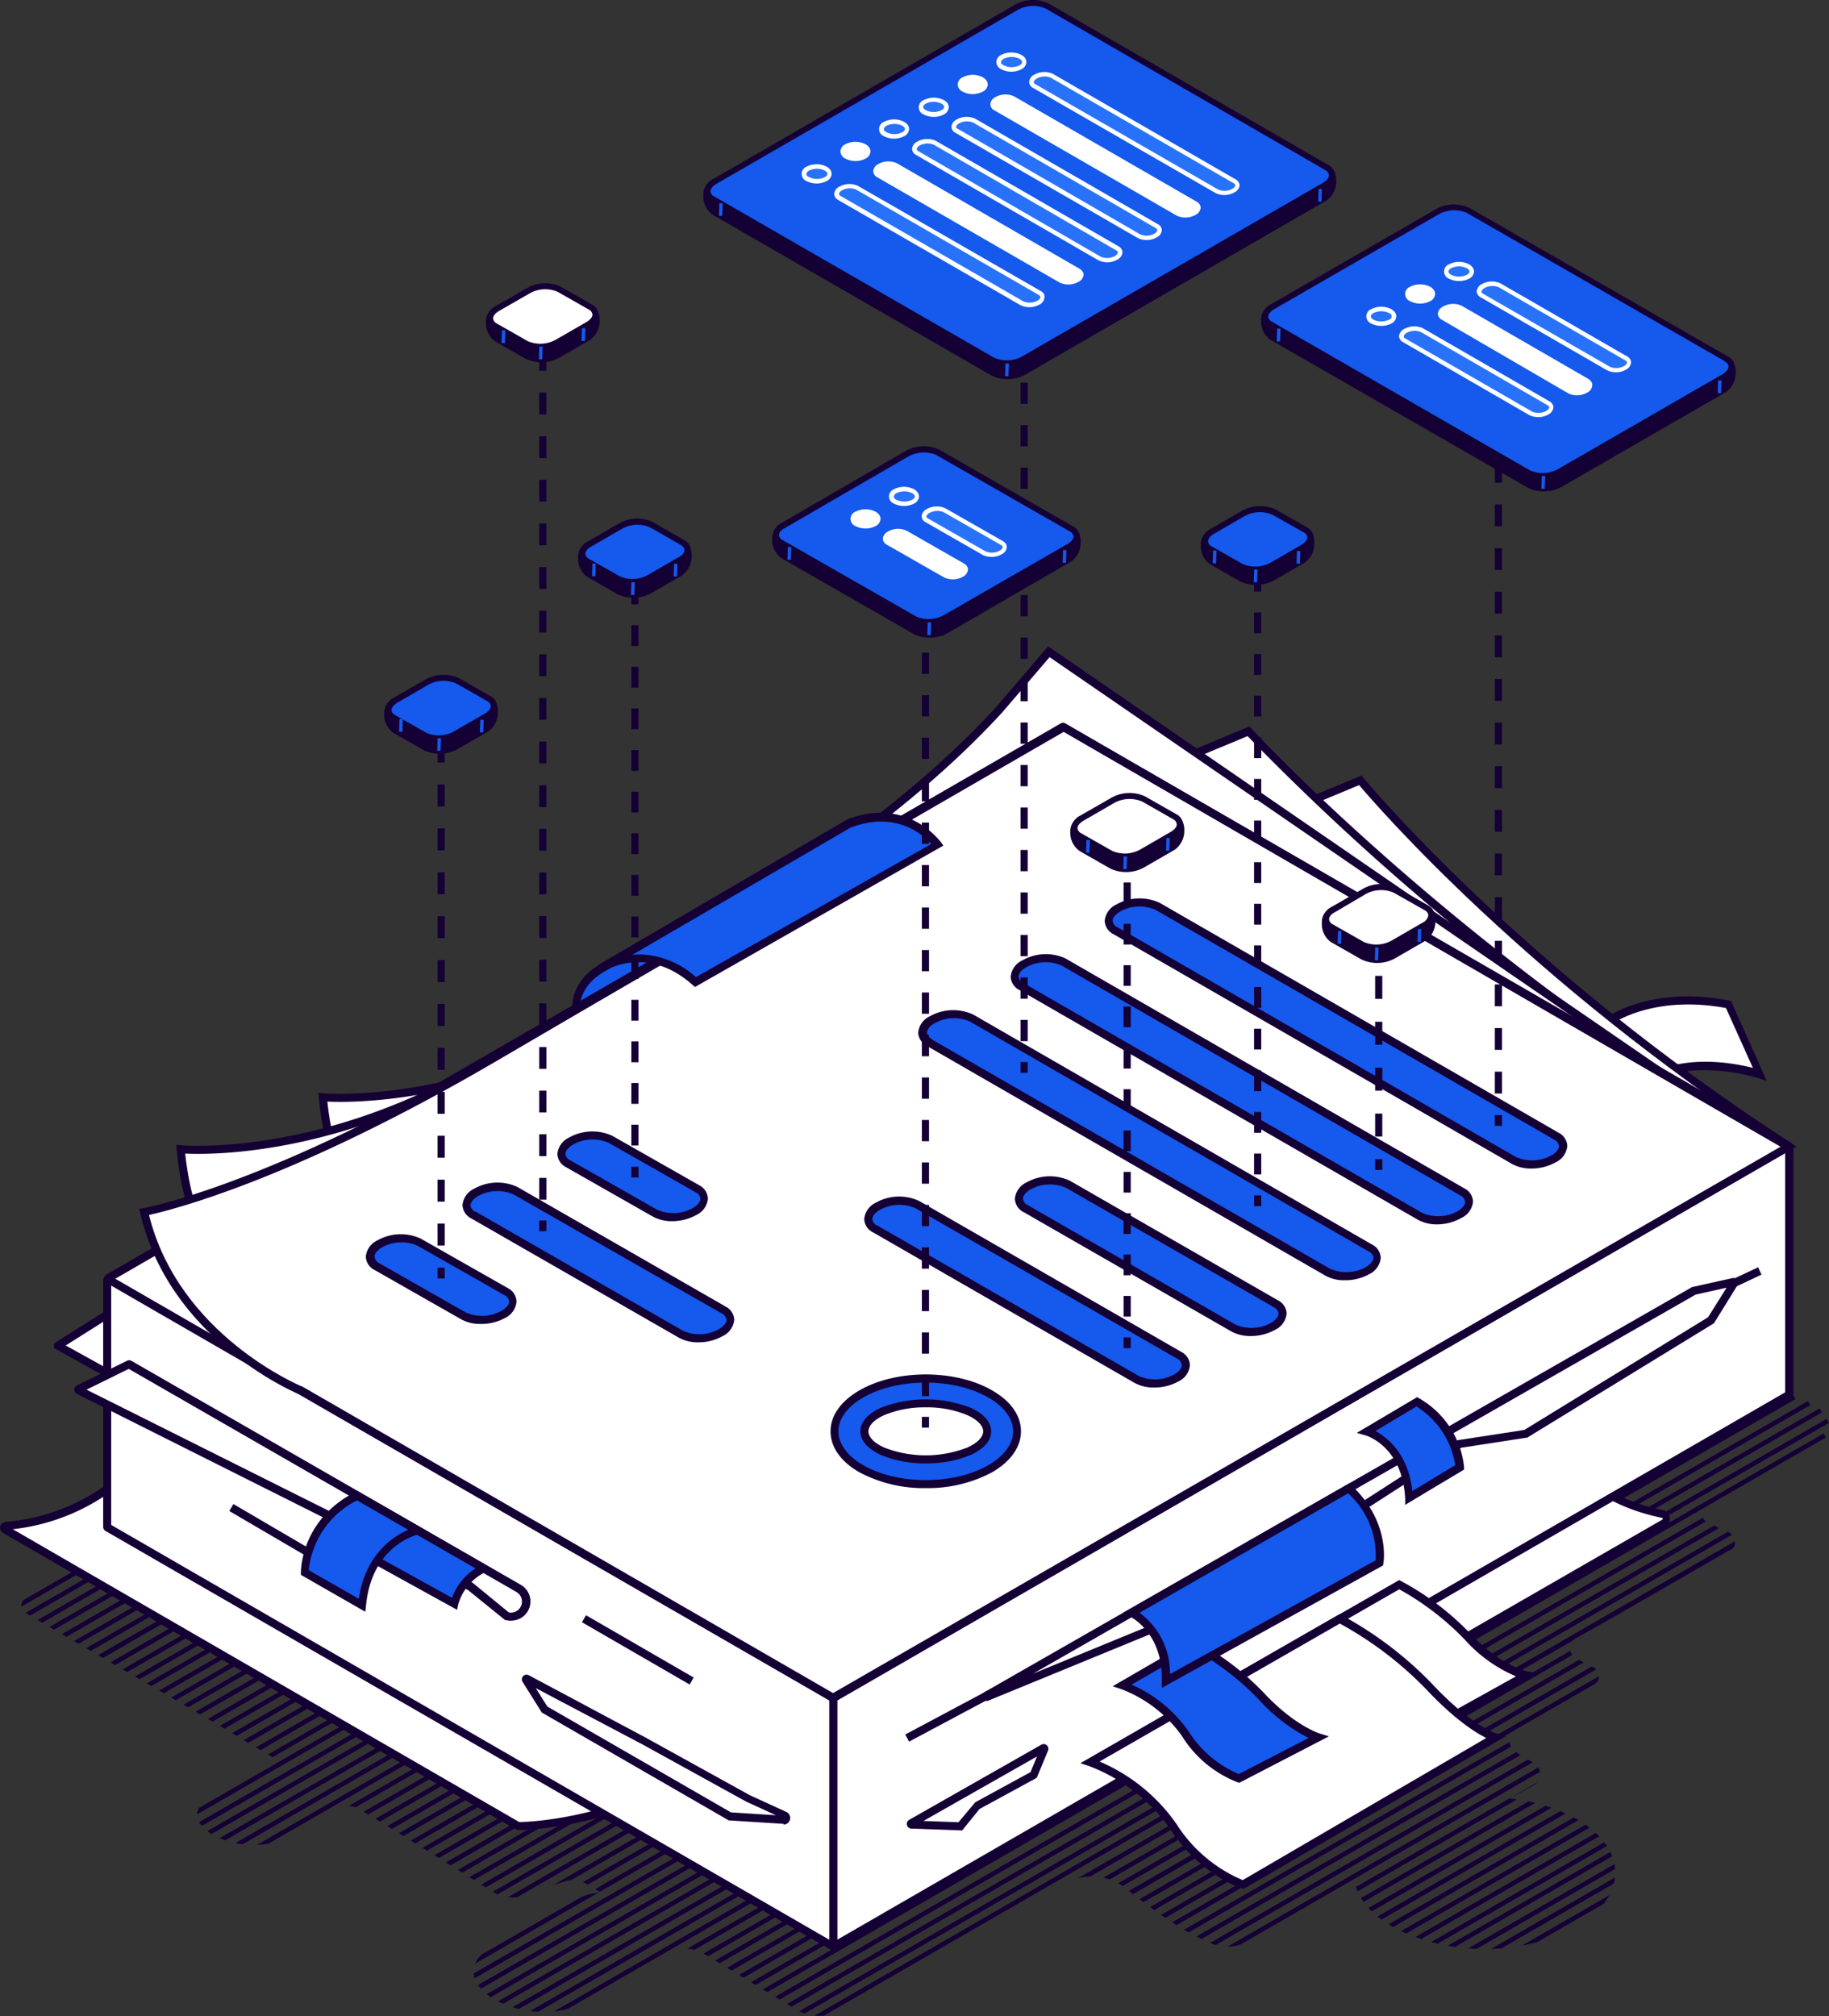 <?xml version="1.0" encoding="UTF-8"?>
<svg xmlns="http://www.w3.org/2000/svg" xmlns:xlink="http://www.w3.org/1999/xlink" id="content" viewBox="0 0 255.78 281.88">
  <rect x="0" y="0" width="255.78" height="281.88" fill="#333333" stroke="none"/>
  <defs>
    <style>.cls-1,.cls-10,.cls-11,.cls-12,.cls-13,.cls-14,.cls-15,.cls-16,.cls-6,.cls-7,.cls-9{fill:none;}.cls-2{clip-path:url(#clip-path);}.cls-3{fill:#150035;}.cls-4{fill:#fff;}.cls-5{fill:#1559ed;}.cls-10,.cls-11,.cls-12,.cls-13,.cls-14,.cls-15,.cls-16,.cls-6,.cls-7,.cls-9{stroke:#150035;stroke-miterlimit:10;}.cls-7{stroke-dasharray:3.05 3.05;}.cls-8{fill:#2872fa;}.cls-9{stroke-dasharray:3.05 3.05;}.cls-10{stroke-dasharray:3.07 3.07;}.cls-11{stroke-dasharray:2.91 2.91;}.cls-12{stroke-dasharray:2.91 2.91;}.cls-13{stroke-dasharray:2.97 2.97;}.cls-14{stroke-dasharray:2.89 2.89;}.cls-15{stroke-dasharray:3.21 3.21;}.cls-16{stroke-dasharray:2.97 2.97;}</style>
    <clipPath id="clip-path">
      <path class="cls-1" d="M238.68,210.75l21.07-12.34a.22.22,0,0,0,.06-.31l-5.58-7.83a.2.2,0,0,0-.19-.08L13.79,216.05S8,220.75,3.72,223.43a1.17,1.17,0,0,0,0,2.17c5.74,3.43,19.42,11.15,34.57,20.19-.53.16-.71.82-1.14,1.07l-7.72,4.43c-2.55,1.47-2.56,3.57.38,5.26s7.39,1.89,9.94.42L43,255.11c.22-.12,2-1.2,3.52-2.09a3.72,3.72,0,0,1,3.86,0c8.92,5.38,18,11.17,18.5,11.48h0a5.48,5.48,0,0,0,4.92.39c1.32-.55,3.21-1.26,5.71-2l2,.24L84,264.57a9.63,9.63,0,0,0-3.68,1.12l-12,6.9c-3.11,1.8-2.72,4.94.88,7s9,2.3,12.16.5L83.25,279l10.09-5.82a5,5,0,0,1,5.12,0L111.4,281a6.07,6.07,0,0,0,6.1.08L149,263.33a7.55,7.55,0,0,1,8.48.72c3.17,2.58,7.81,6,12,7.71a5.71,5.71,0,0,0,4.92-.3l15.07-8.2c.73,3.2,3.95,6.24,9.78,8a28.29,28.29,0,0,0,16.94-.08c11.28-3.62,12.73-12,4.34-16.83a24.6,24.6,0,0,0-9.42-2.9l3.36-1.83a1.8,1.8,0,0,0,0-3.15,26.46,26.46,0,0,1-2.66-1.64,1.63,1.63,0,0,1,.16-2.75l11-6.59a1.32,1.32,0,0,0-.1-2.34,17.52,17.52,0,0,1-2.7-1.51,1.52,1.52,0,0,1,.14-2.56L241.82,217a1.57,1.57,0,0,0-.16-2.82c-.9-.39-1.92-.84-2.91-1.34A1.17,1.17,0,0,1,238.68,210.75Z"></path>
    </clipPath>
  </defs>
  <title>fetch</title>
  <g class="cls-2">
    <rect class="cls-3" x="46.15" y="264.98" width="221.6" height="0.65" transform="translate(-111.53 113.85) rotate(-29.96)"></rect>
    <rect class="cls-3" x="47.94" y="265.93" width="221.6" height="0.65" transform="translate(-111.77 114.87) rotate(-29.96)"></rect>
    <rect class="cls-3" x="49.57" y="266.95" width="221.6" height="0.65" transform="translate(-112.06 115.82) rotate(-29.96)"></rect>
    <rect class="cls-3" x="51.4" y="267.88" width="221.6" height="0.65" transform="translate(-112.3 116.9) rotate(-29.97)"></rect>
    <rect class="cls-3" x="52.9" y="268.93" width="221.6" height="0.65" transform="translate(-112.6 117.75) rotate(-29.96)"></rect>
    <rect class="cls-3" x="54.7" y="269.89" width="221.6" height="0.65" transform="translate(-112.84 118.78) rotate(-29.96)"></rect>
    <rect class="cls-3" x="56.32" y="270.91" width="221.6" height="0.65" transform="translate(-113.13 119.72) rotate(-29.96)"></rect>
    <rect class="cls-3" x="58.15" y="271.84" width="221.6" height="0.65" transform="translate(-113.35 120.76) rotate(-29.96)"></rect>
    <rect class="cls-3" x="59.77" y="272.86" width="221.6" height="0.65" transform="translate(-113.66 121.73) rotate(-29.97)"></rect>
    <rect class="cls-3" x="61.6" y="273.81" width="221.6" height="0.65" transform="translate(-113.89 122.77) rotate(-29.97)"></rect>
    <rect class="cls-3" x="63.22" y="274.83" width="221.6" height="0.65" transform="translate(-114.18 123.72) rotate(-29.97)"></rect>
    <rect class="cls-3" x="65.05" y="275.77" width="221.6" height="0.65" transform="translate(-114.4 124.75) rotate(-29.97)"></rect>
    <rect class="cls-3" x="66.56" y="276.81" width="221.6" height="0.65" transform="translate(-114.71 125.62) rotate(-29.96)"></rect>
    <rect class="cls-3" x="68.35" y="277.77" width="221.6" height="0.65" transform="translate(-114.96 126.67) rotate(-29.97)"></rect>
    <rect class="cls-3" x="69.97" y="278.79" width="221.6" height="0.65" transform="translate(-115.25 127.62) rotate(-29.97)"></rect>
    <rect class="cls-3" x="71.8" y="279.72" width="221.6" height="0.65" transform="translate(-115.48 128.66) rotate(-29.97)"></rect>
    <rect class="cls-3" x="73.43" y="280.74" width="221.6" height="0.65" transform="translate(-115.76 129.58) rotate(-29.96)"></rect>
    <rect class="cls-3" x="77.15" y="280.47" width="221.6" height="0.65" transform="translate(-115.13 131.43) rotate(-29.97)"></rect>
    <rect class="cls-3" x="78.95" y="281.43" width="221.6" height="0.65" transform="translate(-115.36 132.43) rotate(-29.96)"></rect>
    <rect class="cls-3" x="80.57" y="282.44" width="221.6" height="0.65" transform="translate(-115.66 133.4) rotate(-29.97)"></rect>
    <rect class="cls-3" x="82.4" y="283.38" width="221.6" height="0.65" transform="translate(-115.87 134.41) rotate(-29.96)"></rect>
    <rect class="cls-3" x="84.02" y="284.4" width="221.6" height="0.65" transform="translate(-116.17 135.37) rotate(-29.96)"></rect>
    <rect class="cls-3" x="22.2" y="251.24" width="221.6" height="0.65" transform="translate(-107.88 100.07) rotate(-29.97)"></rect>
    <rect class="cls-3" x="24.03" y="252.17" width="221.6" height="0.65" transform="translate(-108.1 101.11) rotate(-29.97)"></rect>
    <rect class="cls-3" x="25.54" y="253.22" width="221.6" height="0.65" transform="translate(-108.42 102) rotate(-29.97)"></rect>
    <rect class="cls-3" x="27.33" y="254.18" width="221.6" height="0.65" transform="translate(-108.66 103.02) rotate(-29.97)"></rect>
    <rect class="cls-3" x="28.95" y="255.19" width="221.6" height="0.65" transform="translate(-108.95 103.97) rotate(-29.97)"></rect>
    <rect class="cls-3" x="30.78" y="256.13" width="221.6" height="0.65" transform="translate(-109.18 105.01) rotate(-29.97)"></rect>
    <rect class="cls-3" x="31.49" y="253.74" width="235.17" height="0.65" transform="translate(-106.99 108.45) rotate(-29.97)"></rect>
    <rect class="cls-3" x="33.31" y="254.66" width="235.42" height="0.65" transform="translate(-107.18 109.53) rotate(-29.97)"></rect>
    <rect class="cls-3" x="34.94" y="255.68" width="235.42" height="0.65" transform="translate(-107.47 110.48) rotate(-29.97)"></rect>
    <rect class="cls-3" x="36.83" y="256.86" width="234.45" height="0.65" transform="translate(-107.86 111.32) rotate(-29.96)"></rect>
    <rect class="cls-3" x="38.46" y="258.42" width="232.25" height="0.65" transform="translate(-108.6 111.85) rotate(-29.98)"></rect>
    <rect class="cls-3" x="40.98" y="262.06" width="221.6" height="0.65" transform="translate(-110.77 110.9) rotate(-29.97)"></rect>
    <rect class="cls-3" x="42.6" y="263.08" width="221.6" height="0.65" transform="translate(-111.05 111.83) rotate(-29.96)"></rect>
    <rect class="cls-3" x="44.43" y="264.01" width="221.6" height="0.65" transform="translate(-111.28 112.86) rotate(-29.96)"></rect>
    <rect class="cls-3" x="46.06" y="265.03" width="221.6" height="0.65" transform="translate(-111.6 113.87) rotate(-29.98)"></rect>
    <rect class="cls-3" x="-5.09" y="235.47" width="221.6" height="0.65" transform="translate(-103.64 84.31) rotate(-29.96)"></rect>
    <rect class="cls-3" x="-3.3" y="236.43" width="221.6" height="0.65" transform="translate(-103.89 85.35) rotate(-29.97)"></rect>
    <rect class="cls-3" x="-1.67" y="237.44" width="221.6" height="0.65" transform="translate(-104.17 86.29) rotate(-29.96)"></rect>
    <rect class="cls-3" x="0.16" y="238.38" width="221.6" height="0.65" transform="translate(-104.39 87.32) rotate(-29.96)"></rect>
    <rect class="cls-3" x="1.66" y="239.43" width="221.6" height="0.65" transform="translate(-104.71 88.22) rotate(-29.96)"></rect>
    <rect class="cls-3" x="3.45" y="240.38" width="221.6" height="0.65" transform="translate(-104.96 89.26) rotate(-29.97)"></rect>
    <rect class="cls-3" x="5.08" y="241.4" width="221.6" height="0.65" transform="translate(-105.24 90.19) rotate(-29.96)"></rect>
    <rect class="cls-3" x="6.91" y="242.34" width="221.6" height="0.65" transform="translate(-105.48 91.24) rotate(-29.97)"></rect>
    <rect class="cls-3" x="8.53" y="243.36" width="221.6" height="0.65" transform="translate(-105.76 92.17) rotate(-29.96)"></rect>
    <rect class="cls-3" x="10.35" y="244.31" width="221.6" height="0.65" transform="translate(-105.99 93.21) rotate(-29.96)"></rect>
    <rect class="cls-3" x="11.98" y="245.33" width="221.6" height="0.65" transform="translate(-106.29 94.18) rotate(-29.97)"></rect>
    <rect class="cls-3" x="13.81" y="246.26" width="221.6" height="0.65" transform="translate(-106.54 95.24) rotate(-29.98)"></rect>
    <rect class="cls-3" x="15.31" y="247.31" width="221.6" height="0.65" transform="translate(-106.83 96.09) rotate(-29.96)"></rect>
    <rect class="cls-3" x="17.11" y="248.27" width="221.6" height="0.65" transform="translate(-107.06 97.11) rotate(-29.96)"></rect>
    <rect class="cls-3" x="18.73" y="249.28" width="221.6" height="0.65" transform="translate(-107.37 98.08) rotate(-29.97)"></rect>
    <rect class="cls-3" x="20.56" y="250.22" width="221.6" height="0.65" transform="translate(-107.59 99.11) rotate(-29.97)"></rect>
    <rect class="cls-3" x="-29.04" y="221.73" width="221.6" height="0.65" transform="translate(-99.99 70.53) rotate(-29.97)"></rect>
    <rect class="cls-3" x="-27.21" y="222.67" width="221.6" height="0.65" transform="translate(-100.21 71.57) rotate(-29.97)"></rect>
    <rect class="cls-3" x="-25.71" y="223.72" width="221.6" height="0.65" transform="translate(-100.54 72.46) rotate(-29.97)"></rect>
    <rect class="cls-3" x="-23.91" y="224.67" width="221.6" height="0.65" transform="translate(-100.76 73.47) rotate(-29.96)"></rect>
    <rect class="cls-3" x="-22.29" y="225.69" width="221.6" height="0.65" transform="translate(-101.07 74.43) rotate(-29.97)"></rect>
    <rect class="cls-3" x="-20.46" y="226.63" width="221.6" height="0.65" transform="translate(-101.29 75.47) rotate(-29.97)"></rect>
    <rect class="cls-3" x="-18.84" y="227.64" width="221.6" height="0.65" transform="translate(-101.58 76.42) rotate(-29.97)"></rect>
    <rect class="cls-3" x="-17.01" y="228.6" width="221.6" height="0.65" transform="translate(-101.81 77.46) rotate(-29.97)"></rect>
    <rect class="cls-3" x="-15.39" y="229.61" width="221.6" height="0.65" transform="translate(-102.1 78.4) rotate(-29.97)"></rect>
    <rect class="cls-3" x="-13.56" y="230.55" width="221.6" height="0.65" transform="translate(-102.33 79.44) rotate(-29.97)"></rect>
    <rect class="cls-3" x="-12.05" y="231.6" width="221.6" height="0.65" transform="translate(-102.65 80.33) rotate(-29.97)"></rect>
    <rect class="cls-3" x="-10.26" y="232.55" width="221.6" height="0.65" transform="translate(-102.89 81.36) rotate(-29.97)"></rect>
    <rect class="cls-3" x="-8.64" y="233.57" width="221.6" height="0.65" transform="translate(-103.17 82.29) rotate(-29.96)"></rect>
    <rect class="cls-3" x="-6.81" y="234.51" width="221.6" height="0.65" transform="translate(-103.4 83.34) rotate(-29.97)"></rect>
    <rect class="cls-3" x="-5.18" y="235.53" width="221.6" height="0.65" transform="translate(-103.68 84.27) rotate(-29.96)"></rect>
    <rect class="cls-3" x="-54.57" y="206.98" width="221.6" height="0.65" transform="translate(-96.03 55.79) rotate(-29.96)"></rect>
    <rect class="cls-3" x="-52.78" y="207.94" width="221.6" height="0.65" transform="translate(-96.26 56.81) rotate(-29.96)"></rect>
    <rect class="cls-3" x="-51.16" y="208.96" width="221.6" height="0.65" transform="translate(-96.56 57.76) rotate(-29.96)"></rect>
    <rect class="cls-3" x="-49.33" y="209.89" width="221.6" height="0.65" transform="translate(-96.78 58.8) rotate(-29.96)"></rect>
    <rect class="cls-3" x="-47.82" y="210.94" width="221.6" height="0.65" transform="translate(-97.1 59.69) rotate(-29.96)"></rect>
    <rect class="cls-3" x="-46.03" y="211.9" width="221.6" height="0.65" transform="translate(-97.34 60.72) rotate(-29.96)"></rect>
    <rect class="cls-3" x="-44.41" y="212.92" width="221.6" height="0.65" transform="translate(-97.63 61.66) rotate(-29.96)"></rect>
    <rect class="cls-3" x="-42.58" y="213.85" width="221.6" height="0.65" transform="translate(-97.85 62.7) rotate(-29.96)"></rect>
    <rect class="cls-3" x="-40.95" y="214.87" width="221.6" height="0.65" transform="translate(-98.16 63.66) rotate(-29.97)"></rect>
    <rect class="cls-3" x="-39.13" y="215.82" width="221.6" height="0.65" transform="translate(-98.39 64.7) rotate(-29.97)"></rect>
    <rect class="cls-3" x="-37.5" y="216.84" width="221.6" height="0.65" transform="translate(-98.67 65.63) rotate(-29.96)"></rect>
    <rect class="cls-3" x="-35.68" y="217.77" width="221.6" height="0.65" transform="translate(-98.9 66.69) rotate(-29.97)"></rect>
    <rect class="cls-3" x="-34.17" y="218.82" width="221.6" height="0.65" transform="translate(-99.21 67.56) rotate(-29.96)"></rect>
    <rect class="cls-3" x="-32.38" y="219.78" width="221.6" height="0.65" transform="translate(-99.45 68.59) rotate(-29.96)"></rect>
    <rect class="cls-3" x="-30.75" y="220.8" width="221.6" height="0.65" transform="translate(-99.75 69.55) rotate(-29.97)"></rect>
    <rect class="cls-3" x="-78.53" y="193.25" width="221.6" height="0.65" transform="translate(-92.38 42) rotate(-29.97)"></rect>
    <rect class="cls-3" x="-76.7" y="194.18" width="221.6" height="0.65" transform="translate(-92.6 43.04) rotate(-29.97)"></rect>
    <rect class="cls-3" x="-75.19" y="195.23" width="221.6" height="0.65" transform="translate(-92.92 43.93) rotate(-29.97)"></rect>
    <rect class="cls-3" x="-73.4" y="196.19" width="221.6" height="0.65" transform="translate(-93.15 44.95) rotate(-29.96)"></rect>
    <rect class="cls-3" x="-71.77" y="197.2" width="221.6" height="0.65" transform="translate(-93.45 45.9) rotate(-29.97)"></rect>
    <rect class="cls-3" x="-69.95" y="198.14" width="221.6" height="0.65" transform="translate(-93.68 46.94) rotate(-29.97)"></rect>
    <rect class="cls-3" x="-68.32" y="199.16" width="221.6" height="0.65" transform="translate(-93.96 47.88) rotate(-29.96)"></rect>
    <rect class="cls-3" x="-66.5" y="200.11" width="221.6" height="0.65" transform="translate(-94.2 48.93) rotate(-29.97)"></rect>
    <rect class="cls-3" x="-64.87" y="201.13" width="221.6" height="0.65" transform="translate(-94.49 49.88) rotate(-29.97)"></rect>
    <rect class="cls-3" x="-63.05" y="202.06" width="221.6" height="0.65" transform="translate(-94.7 50.9) rotate(-29.96)"></rect>
    <rect class="cls-3" x="-61.54" y="203.11" width="221.6" height="0.65" transform="translate(-95.04 51.81) rotate(-29.97)"></rect>
    <rect class="cls-3" x="-59.75" y="204.07" width="221.6" height="0.65" transform="translate(-95.29 52.85) rotate(-29.98)"></rect>
    <rect class="cls-3" x="-58.12" y="205.09" width="221.6" height="0.65" transform="translate(-95.55 53.77) rotate(-29.96)"></rect>
    <rect class="cls-3" x="-56.29" y="206.02" width="221.6" height="0.65" transform="translate(-95.78 54.8) rotate(-29.96)"></rect>
    <rect class="cls-3" x="-54.67" y="207.04" width="221.6" height="0.65" transform="translate(-96.08 55.76) rotate(-29.97)"></rect>
  </g>
  <path class="cls-4" d="M48.91,166.7s-2.89-4.12-3.76-13.29c0,0,19.63,2,43.23-12.27S62.75,168,62.75,168Z"></path>
  <path class="cls-3" d="M62.93,168.54l-14.33-1.3-.15-.22c-.12-.17-3-4.35-3.86-13.55l-.06-.68.68.06c.19,0,19.73,1.78,42.88-12.2,5.88-3.54,6.68-3.35,7.12-2.74s1.14,1.6-15.58,16.32c-8.08,7.12-16.44,14.09-16.52,14.16Zm-13.69-2.38,13.32,1.21c11.56-9.64,29.49-25.23,31.49-28.59a31.64,31.64,0,0,0-5.37,2.84c-21.05,12.7-39.2,12.58-42.9,12.4C46.57,161.34,48.69,165.24,49.24,166.16Z"></path>
  <path class="cls-4" d="M224.56,143.05s6-4.78,17.15-2.61l4.39,9.74s-12.45-4.13-18.58,3.27S224.56,143.05,224.56,143.05Z"></path>
  <path class="cls-3" d="M225.13,155.81a1.37,1.37,0,0,1-.59-.13c-2.4-1.11-1-10-.53-12.73l0-.21.16-.14c.25-.2,6.34-4.9,17.61-2.71l.29.05,5,11.18-1.22-.4c-.12,0-12.15-3.92-18,3.09C227.21,154.71,226.16,155.81,225.13,155.81Zm0-12.44c-.89,5.1-1.13,10.8-.07,11.29.06,0,.6.21,2.08-1.57,5.24-6.33,14.66-4.63,18-3.78l-3.77-8.37C231.72,139.16,226.09,142.66,225.08,143.37Z"></path>
  <path class="cls-4" d="M191.09,236.91,232.67,213a.71.71,0,0,0-.2-1.31c-3.2-.65-9.49-2.5-12.65-7.4-4.09-6.32-29.2,21.57-32.17,24.91a.7.7,0,0,0-.13.73Z"></path>
  <path class="cls-3" d="M190.86,237.69,187,230.16a1.28,1.28,0,0,1,.21-1.36c3.9-4.39,23.52-26,30.76-26h.26a2.53,2.53,0,0,1,2,1.18c3,4.66,9,6.48,12.29,7.15a1.27,1.27,0,0,1,1,1,1.28,1.28,0,0,1-.63,1.31ZM218,203.9c-5.57,0-21.35,16-29.89,25.65a.14.14,0,0,0,0,.14l3.28,6.43,41.06-23.64a.12.12,0,0,0,.07-.15c0-.06,0-.1-.11-.11-3.47-.71-9.77-2.64-13-7.65a1.43,1.43,0,0,0-1.17-.67Z"></path>
  <path class="cls-4" d="M18,205.79A28.63,28.63,0,0,1,.8,213.36a.25.25,0,0,0-.11.47L72.4,255.28a.28.28,0,0,0,.13,0c1.17,0,18.08-.41,30.38-12.39,12.45-12.13-80.55-36.14-84.7-37.21A.24.24,0,0,0,18,205.79Z"></path>
  <path class="cls-3" d="M72.52,255.88a.83.83,0,0,1-.4-.11L.41,214.32a.81.81,0,0,1-.39-.88.84.84,0,0,1,.73-.65,28.2,28.2,0,0,0,16.82-7.4h0a.78.78,0,0,1,.78-.21c8.46,2.16,82.72,21.55,86.13,34.36a3.7,3.7,0,0,1-1.18,3.8c-12.53,12.2-30,12.53-30.77,12.54ZM1.79,213.81l70.82,40.94c1.55,0,18-.65,29.9-12.22a2.6,2.6,0,0,0,.88-2.7c-2.64-9.9-56.75-26.22-85.15-33.52A28.87,28.87,0,0,1,1.79,213.81Z"></path>
  <path class="cls-5" d="M81,143.29s-2.19-4.59,2.92-7.82A62,62,0,0,1,96.55,130L98,131l-7.55,11.18Z"></path>
  <path class="cls-3" d="M80.7,143.9l-.18-.36s-2.35-5.09,3.13-8.55a62.31,62.31,0,0,1,12.74-5.57l.25-.08,2.17,1.46-8,11.86Zm15.76-13.32A60.32,60.32,0,0,0,84.25,136c-3.88,2.45-3.22,5.65-2.85,6.73l8.75-1.08,7.09-10.49Z"></path>
  <path class="cls-4" d="M29,174s-2.89-4.12-3.76-13.28c0,0,19.63,2,43.23-12.28s-25.63,26.81-25.63,26.81Z"></path>
  <path class="cls-3" d="M43.05,175.81l-14.33-1.3-.15-.21c-.12-.18-3-4.36-3.86-13.56l-.06-.68.68.07c.19,0,19.73,1.77,42.88-12.2,5.88-3.55,6.68-3.36,7.12-2.75s1.14,1.61-15.58,16.32c-8.08,7.12-16.44,14.09-16.52,14.16Zm-13.69-2.37,13.33,1.2c11.55-9.64,29.48-25.23,31.48-28.58a30.61,30.61,0,0,0-5.38,2.83c-21,12.7-39.19,12.58-42.89,12.4C26.69,168.61,28.81,172.52,29.36,173.44Z"></path>
  <polygon class="cls-4" points="8.09 188.16 21.97 195.86 21.98 195.86 28.05 188.16 28.05 188.15 19.15 181.19 19.14 181.19 8.09 188.15 8.09 188.16"></polygon>
  <path class="cls-3" d="M21.87,196.47l-.21-.14L7.54,188.47l0-.59.23-.18,11-6.95.31-.32,9.48,7.43.05.51-.19.19-6.07,7.78ZM9.19,188.12l12.64,7,5.43-6.89-8.15-6.37Z"></path>
  <path class="cls-4" d="M176.38,114.86l13.85-5.77s21.35,26.1,59.85,51.08l-38.3,22.39-47.16-57.13Z"></path>
  <path class="cls-3" d="M211.65,183.29l-47.81-57.92,12.32-11,14.25-5.94.26.33c.22.26,21.74,26.33,59.71,51l.77.5Zm-46.25-57.8,46.51,56.34L249,160.14c-35.37-23.1-56.34-47.31-58.93-50.37l-13.39,5.57Z"></path>
  <path class="cls-4" d="M160.76,108l13.86-5.77s23.82,26.11,62.32,51.09l-40.78,22.38L149,118.55Z"></path>
  <path class="cls-3" d="M196,176.4l-47.81-57.91,12.33-11,14.22-5.93.27.3c.23.26,24.22,26.35,62.21,51l.79.52Zm-46.25-57.79L196.3,175l39.55-21.7a357.08,357.08,0,0,1-61.38-50.38l-13.4,5.58Z"></path>
  <path class="cls-4" d="M101.76,128.69s22-12,37.94-29.41l7-8.15,96,65.94-90.19,10.46Z"></path>
  <path class="cls-3" d="M152.3,168.11l-51.57-39.49.76-.42c.22-.12,22.1-12.17,37.79-29.31l7.3-8.52,97.63,67.09Zm-49.52-39.34,49.85,38.17,88.46-10.25L146.78,91.88l-6.65,7.76C125.94,115.12,106.78,126.48,102.78,128.77Z"></path>
  <path class="cls-4" d="M15.13,178.87,116.5,237.4h.09l133.49-77.07a.09.09,0,0,0,0-.16L148.7,101.64a.14.14,0,0,0-.09,0L15.13,178.71A.09.09,0,0,0,15.13,178.87Z"></path>
  <path class="cls-3" d="M116.55,238a.73.73,0,0,1-.33-.08L14.85,179.36h0a.66.66,0,0,1,0-1.14l133.48-77.07a.68.68,0,0,1,.65,0l101.38,58.53a.66.66,0,0,1,0,1.14L116.87,237.88A.62.62,0,0,1,116.55,238ZM16.12,178.79l100.43,58,132.53-76.52-100.42-58Z"></path>
  <path class="cls-4" d="M15,179v34.53a.1.1,0,0,0,0,.08l101.37,58.53a.1.1,0,0,0,.14-.08V237.47a.08.08,0,0,0,0-.07L15.13,178.87A.09.09,0,0,0,15,179Z"></path>
  <path class="cls-3" d="M116.45,272.66a.68.68,0,0,1-.33-.09L14.75,214.05a.65.65,0,0,1-.32-.57V179a.65.65,0,0,1,1-.57l101.37,58.53a.65.65,0,0,1,.33.56V272a.68.68,0,0,1-.33.57A.73.73,0,0,1,116.45,272.66ZM15.55,213.21l100.43,58V237.75l-100.43-58Z"></path>
  <path class="cls-4" d="M250.21,160.41v34.53a.09.09,0,0,1,0,.08L116.68,272.09a.09.09,0,0,1-.13-.08V237.47a.07.07,0,0,1,0-.07l133.49-77.07A.09.09,0,0,1,250.21,160.41Z"></path>
  <path class="cls-3" d="M116.64,272.66a.73.73,0,0,1-.33-.08A.68.68,0,0,1,116,272V237.47a.65.65,0,0,1,.33-.56l133.48-77.07a.65.65,0,0,1,.66,0,.66.66,0,0,1,.33.57v34.53a.64.64,0,0,1-.34.57L117,272.57A.62.62,0,0,1,116.64,272.66Zm.47-34.91v33.44l132.54-76.52V161.23Z"></path>
  <path class="cls-4" d="M18,190.77,11,194.22a.09.09,0,0,0,0,.17L65.76,221.8h0l5.1,4.14,0,0h0a2.11,2.11,0,0,0,1.59-3.87L18,190.77A.1.1,0,0,0,18,190.77Z"></path>
  <path class="cls-3" d="M71.51,226.61a3.17,3.17,0,0,1-.73-.09l-.13,0-.13-.1-5.06-4.1L10.75,194.89a.66.66,0,0,1,0-1.18l7-3.45a.65.65,0,0,1,.62,0l54.47,31.33a2.68,2.68,0,0,1-1.28,5Zm-.35-1.16a1.55,1.55,0,0,0,1.07-2.86L18,191.39,12.1,194.3l54,27Z"></path>
  <path class="cls-4" d="M73.53,234.91l2.61,4.15L102.05,254h0l7.5.48a.37.37,0,0,0,.18-.7l-5.14-2.36-14.47-8-16.47-8.69A.1.1,0,0,0,73.53,234.91Z"></path>
  <path class="cls-3" d="M109.58,255h-.07l-7.61-.48-.13-.08-26-15-2.66-4.24a.68.68,0,0,1,0-.8.67.67,0,0,1,.85-.17L90.39,243l14.47,8,5.11,2.34a.93.93,0,0,1-.39,1.77Zm-7.36-1.6,6.29.4-4.15-1.9-14.51-8-14.92-7.87,1.61,2.57Z"></path>
  <path class="cls-4" d="M138,237.08l98.94-56.63h0l5.47-1.22a.1.1,0,0,1,.11.14l-3.24,5.17s0,0,0,0l-25.88,15.87h0l-9.18,1.42h0l-35.3,22.75h0l-30.74,12.62A.09.09,0,0,1,138,237.08Z"></path>
  <path class="cls-3" d="M138,237.82a.66.66,0,0,1-.33-1.23h0l99-56.66.1,0,5.5-1.23a.66.66,0,0,1,.71,1L239.7,185l-.15.1-26,15.92-.15,0-9.07,1.4-35.29,22.74-.1,0-30.68,12.6A.63.63,0,0,1,138,237.82ZM237.14,181l-92.66,53,24.07-9.89,35.36-22.78.15,0,9.11-1.4,25.7-15.76,2.59-4.13Z"></path>
  <path class="cls-4" d="M127.43,254.93l18.48-10.51a.1.1,0,0,1,.14.12l-1.47,3.6,0,.05-7.88,4.29,0,0-2.31,2.81a.07.07,0,0,1-.07,0l-6.78-.24A.1.1,0,0,1,127.43,254.93Z"></path>
  <path class="cls-3" d="M134.21,255.91l-6.76-.24a.67.67,0,0,1-.62-.5.66.66,0,0,1,.32-.73h0l18.49-10.51a.66.66,0,0,1,.93.82L145,248.54l-.22.14-7.8,4.25-2.43,3Zm-5.07-1.31,4.9.18,2.34-2.79,7.74-4.22.9-2.19Z"></path>
  <rect class="cls-3" x="37.28" y="207.62" width="1.13" height="12.7" transform="translate(-165.96 138.6) rotate(-59.67)"></rect>
  <rect class="cls-3" x="126.09" y="239.38" width="13.03" height="1.13" transform="translate(-97.3 90.62) rotate(-28.07)"></rect>
  <path class="cls-5" d="M50.6,217.08l12.94,7.15a7.76,7.76,0,0,1,4.11-4.93l-13.85-8Z"></path>
  <path class="cls-3" d="M63.92,225.08,49.83,217.3l3.76-6.74,15.28,8.79-1,.46a7.26,7.26,0,0,0-3.8,4.54Zm-12.55-8.22,11.84,6.54a8.28,8.28,0,0,1,3.29-4.11L54,212.11Z"></path>
  <path class="cls-5" d="M191.09,200.16s5.5,1.57,5.93,9.27l7.12-4.28a12.14,12.14,0,0,0-6-9.16Z"></path>
  <path class="cls-3" d="M196.51,210.4l0-.93c-.4-7.19-5.32-8.71-5.52-8.77l-1.25-.36,8.45-5,.29.18a12.58,12.58,0,0,1,6.27,9.62l0,.33Zm-4.17-10.32c1.63.86,4.58,3.12,5.17,8.4l6-3.63a11.79,11.79,0,0,0-5.42-8.2Z"></path>
  <path class="cls-4" d="M169,236.85a18.89,18.89,0,0,1,8.82,6.8,15.43,15.43,0,0,0,7.48,6.23l28-15.65s-3.8-.73-8.19-5.4a38.47,38.47,0,0,0-9.56-7.27Z"></path>
  <path class="cls-3" d="M185.4,250.49l-.22-.07a15.91,15.91,0,0,1-7.79-6.45,18.48,18.48,0,0,0-8.52-6.59l-1.2-.39,28-16.07.27.14a38.52,38.52,0,0,1,9.71,7.38c4.19,4.46,7.86,5.23,7.89,5.24l1.51.3Zm-15.07-13.73a19.09,19.09,0,0,1,8,6.58,15.38,15.38,0,0,0,6.95,5.92L212,234.38a20.22,20.22,0,0,1-7.19-5.17,38.69,38.69,0,0,0-9.13-7Z"></path>
  <path class="cls-4" d="M152.46,246.39A24.81,24.81,0,0,1,164,255.32c4.34,6.52,9.81,8.16,9.81,8.16l35.27-20.55s-3.45-.94-9.22-7.07a50.47,50.47,0,0,0-12.54-9.54Z"></path>
  <path class="cls-3" d="M173.92,264.1l-.23-.08c-.24-.06-5.72-1.77-10.12-8.39a24.47,24.47,0,0,0-11.28-8.71l-1.2-.4,36.25-20.84.27.14a51.55,51.55,0,0,1,12.7,9.65c5.55,5.91,8.93,6.91,9,6.92l1.28.36-1.15.67Zm-20.15-17.81A25.1,25.1,0,0,1,164.51,255a20.35,20.35,0,0,0,9.28,7.87L207.85,243c-1.48-.74-4.39-2.55-8.36-6.77A50.4,50.4,0,0,0,187.37,227Z"></path>
  <path class="cls-5" d="M58.39,214s-7,1.51-7.79,10.44l-8-4.56a12.67,12.67,0,0,1,7.31-10.76Z"></path>
  <path class="cls-3" d="M51.08,225.35l-9-5.16v-.32c0-.3,0-7.37,7.62-11.27l.27-.14,10,5.76-1.42.31c-.27.06-6.57,1.55-7.36,9.95Zm-7.9-5.81,7,4c.91-6.26,4.87-8.77,6.91-9.65l-7.15-4.11A12.26,12.26,0,0,0,43.18,219.54Z"></path>
  <path class="cls-4" d="M41.93,194.34s-17.72-7.21-21.77-24.91c0,0,17.19-3,48.81-21.52s79.73-46.27,79.73-46.27l101.38,58.69L116.5,237.4Z"></path>
  <path class="cls-3" d="M116.5,238.05l-.28-.17-74.54-43c-.94-.4-18.09-7.91-22.07-25.29l-.13-.58.58-.1c.17,0,17.48-3.21,48.62-21.46s79.26-46,79.74-46.27l.28-.16.29.16L251.2,160.33ZM20.84,169.87C25,186.68,42,193.75,42.14,193.82l.07,0,74.29,42.9L249,160.33l-100.25-58c-4,2.32-49.45,28.52-79.45,46.1C41.1,164.9,24.13,169.15,20.84,169.87Z"></path>
  <path class="cls-5" d="M84,135.47s6.38-4.32,13.31,1.85l33.84-19.21s-4.28-6.08-12.41-3L84,135.47Z"></path>
  <path class="cls-3" d="M97.19,138l-.31-.27c-5.51-4.92-10.57-2.92-12.13-2.1l-.51.31-.61-1,.36-.21,34.49-20.16c8.45-3.25,13,3.09,13.08,3.15l.36.51Zm-7.87-4.56a12.16,12.16,0,0,1,8,3.18L130.24,118c-1.19-1.33-5-4.69-11.31-2.28L88.45,133.49Q88.87,133.46,89.32,133.46Z"></path>
  <path class="cls-5" d="M157,235.63a18.88,18.88,0,0,1,8.81,6.8,15.43,15.43,0,0,0,7.48,6.23l11.1-5.76s-3.56-1.07-8-5.75a38.63,38.63,0,0,0-9.55-7.26Z"></path>
  <path class="cls-3" d="M173.32,249.26l-.22-.06a15.91,15.91,0,0,1-7.79-6.45,18.48,18.48,0,0,0-8.52-6.59l-1.19-.39,11.24-6.52.27.13a38.7,38.7,0,0,1,9.71,7.39c4.24,4.51,7.67,5.58,7.7,5.59l1.33.41Zm-15.07-13.72a19.07,19.07,0,0,1,8,6.58,15.32,15.32,0,0,0,7,5.92L183,243a24.44,24.44,0,0,1-7-5.42,38.84,38.84,0,0,0-9.13-7Z"></path>
  <path class="cls-5" d="M158.25,225.48s5,2.33,4.81,9.55l29.84-16.51s1-5.51-4.28-10.42Z"></path>
  <path class="cls-3" d="M162.47,236l0-1c.2-6.76-4.45-9-4.49-9l-1-.46L188.7,207.4l.3.28c5.43,5.07,4.5,10.7,4.46,10.94l-.05.26-.24.13Zm-3.11-10.51a10.47,10.47,0,0,1,4.26,8.58l28.76-15.91a11.72,11.72,0,0,0-3.85-9.37Z"></path>
  <rect class="cls-3" x="88.63" y="221.97" width="1.13" height="17.4" transform="translate(-155.14 192.42) rotate(-59.96)"></rect>
  <rect class="cls-3" x="242.34" y="177.96" width="3.95" height="1.13" transform="translate(-52.81 121.29) rotate(-25.25)"></rect>
  <path class="cls-5" d="M156,130.13l55.74,32.13a6.08,6.08,0,0,0,5.51-.23h0c1.63-.94,1.81-2.36.4-3.18l-55.75-32.13a6.15,6.15,0,0,0-5.51.23h0C154.77,127.89,154.6,129.32,156,130.13Z"></path>
  <path class="cls-3" d="M214.15,163.38a5.45,5.45,0,0,1-2.68-.63l-55.74-32.13a2.18,2.18,0,0,1-1.24-1.87,2.81,2.81,0,0,1,1.63-2.29,6.68,6.68,0,0,1,6.08-.22l55.74,32.12a2.19,2.19,0,0,1,1.24,1.87,2.81,2.81,0,0,1-1.64,2.29A6.89,6.89,0,0,1,214.15,163.38Zm-57.86-33.73L212,161.77a5.6,5.6,0,0,0,4.95-.22c.67-.39,1.07-.88,1.07-1.32a1.17,1.17,0,0,0-.67-.89l-55.75-32.13a5.58,5.58,0,0,0-4.94.23c-.67.39-1.07.88-1.07,1.31a1.14,1.14,0,0,0,.67.9Z"></path>
  <path class="cls-5" d="M142.84,137.94l55.74,32.13a6.14,6.14,0,0,0,5.52-.23h0c1.63-.94,1.8-2.36.39-3.18l-55.74-32.13a6.15,6.15,0,0,0-5.51.23h0C141.61,135.7,141.43,137.13,142.84,137.94Z"></path>
  <path class="cls-3" d="M201,171.19a5.47,5.47,0,0,1-2.68-.63l-55.74-32.13a2.18,2.18,0,0,1-1.24-1.87,2.81,2.81,0,0,1,1.64-2.29A6.63,6.63,0,0,1,149,134l55.74,32.13A2.19,2.19,0,0,1,206,168a2.82,2.82,0,0,1-1.63,2.29A7,7,0,0,1,201,171.19Zm-57.86-33.74,55.75,32.13a5.58,5.58,0,0,0,4.94-.23c.67-.38,1.07-.87,1.07-1.31a1.13,1.13,0,0,0-.67-.89L148.47,135a5.6,5.6,0,0,0-4.95.23c-.67.38-1.07.87-1.07,1.31a1.13,1.13,0,0,0,.67.89Z"></path>
  <path class="cls-5" d="M129.93,145.75l55.74,32.13a6.15,6.15,0,0,0,5.51-.23h0c1.63-.94,1.81-2.37.4-3.18l-55.75-32.13a6.12,6.12,0,0,0-5.51.23h0C128.69,143.51,128.51,144.93,129.93,145.75Z"></path>
  <path class="cls-3" d="M188.07,179a5.44,5.44,0,0,1-2.68-.62l-55.75-32.13a2.2,2.2,0,0,1-1.23-1.87,2.8,2.8,0,0,1,1.63-2.29,6.66,6.66,0,0,1,6.08-.23L191.86,174a2.17,2.17,0,0,1,1.23,1.87,2.8,2.8,0,0,1-1.63,2.29A6.88,6.88,0,0,1,188.07,179Zm-57.86-33.73L186,177.39a5.6,5.6,0,0,0,5-.23c.67-.39,1.07-.88,1.07-1.31a1.12,1.12,0,0,0-.68-.89l-55.74-32.13a5.58,5.58,0,0,0-4.94.23c-.67.38-1.07.87-1.07,1.31a1.13,1.13,0,0,0,.67.89Z"></path>
  <path class="cls-5" d="M143.45,169l29.05,16.7a6.17,6.17,0,0,0,5.52-.23h0c1.63-1,1.8-2.37.39-3.19l-29.06-16.69a6.15,6.15,0,0,0-5.51.23h0C142.21,166.75,142,168.18,143.45,169Z"></path>
  <path class="cls-3" d="M174.9,186.8a5.47,5.47,0,0,1-2.68-.63l-29.06-16.69a2.18,2.18,0,0,1-1.23-1.87,2.8,2.8,0,0,1,1.63-2.29,6.63,6.63,0,0,1,6.07-.23l29.06,16.7a2.18,2.18,0,0,1,1.24,1.87,2.81,2.81,0,0,1-1.63,2.28A7,7,0,0,1,174.9,186.8Zm-31.17-18.3,29.05,16.7a5.63,5.63,0,0,0,4.95-.23c.67-.39,1.07-.88,1.07-1.31a1.14,1.14,0,0,0-.67-.9l-29.06-16.69a5.6,5.6,0,0,0-4.95.23c-.66.38-1.06.87-1.06,1.31a1.11,1.11,0,0,0,.67.89Z"></path>
  <path class="cls-5" d="M122.38,171.84,159,192.9a6.11,6.11,0,0,0,5.51-.22h0c1.63-1,1.8-2.37.39-3.19l-36.6-21.06a6.17,6.17,0,0,0-5.52.23h0C121.14,169.6,121,171,122.38,171.84Z"></path>
  <path class="cls-3" d="M161.39,194a5.49,5.49,0,0,1-2.69-.63l-36.6-21.06a2.18,2.18,0,0,1-1.24-1.87,2.84,2.84,0,0,1,1.63-2.29,6.62,6.62,0,0,1,6.08-.22L165.17,189a2.19,2.19,0,0,1,1.24,1.87,2.79,2.79,0,0,1-1.63,2.29A6.92,6.92,0,0,1,161.39,194Zm-38.73-22.67,36.61,21.06a5.58,5.58,0,0,0,4.94-.22c.67-.39,1.07-.88,1.07-1.32a1.14,1.14,0,0,0-.67-.89L128,168.92a5.61,5.61,0,0,0-4.94.23c-.67.39-1.07.88-1.07,1.31a1.14,1.14,0,0,0,.67.9Z"></path>
  <path class="cls-5" d="M66.19,169.87l29.06,16.69a6.12,6.12,0,0,0,5.51-.23h0c1.63-.94,1.81-2.36.4-3.18L72.1,166.46a6.08,6.08,0,0,0-5.51.23h0C65,167.63,64.78,169.05,66.19,169.87Z"></path>
  <path class="cls-3" d="M97.65,187.68a5.47,5.47,0,0,1-2.68-.63L65.91,170.36a2.18,2.18,0,0,1-1.23-1.87,2.8,2.8,0,0,1,1.63-2.29,6.63,6.63,0,0,1,6.07-.23l29.06,16.69a2.19,2.19,0,0,1,1.24,1.87,2.81,2.81,0,0,1-1.64,2.29A6.89,6.89,0,0,1,97.65,187.68Zm-31.18-18.3,29.06,16.69a5.6,5.6,0,0,0,5-.23c.67-.38,1.07-.87,1.07-1.31a1.15,1.15,0,0,0-.67-.89L71.82,167a5.6,5.6,0,0,0-4.95.22c-.67.39-1.07.88-1.07,1.32a1.17,1.17,0,0,0,.67.89Z"></path>
  <path class="cls-5" d="M52.67,177.09,64.81,184a6.12,6.12,0,0,0,5.51-.23h0c1.63-.94,1.81-2.36.4-3.18l-12.14-6.9a6.11,6.11,0,0,0-5.51.22h0C51.44,174.85,51.26,176.27,52.67,177.09Z"></path>
  <path class="cls-3" d="M67.21,185.11a5.45,5.45,0,0,1-2.68-.63l-12.14-6.91a2.17,2.17,0,0,1-1.23-1.87,2.79,2.79,0,0,1,1.63-2.28,6.63,6.63,0,0,1,6.07-.23L71,180.09A2.18,2.18,0,0,1,72.23,182a2.8,2.8,0,0,1-1.63,2.29A6.89,6.89,0,0,1,67.21,185.11ZM53,176.6l12.13,6.9a5.57,5.57,0,0,0,5-.23c.67-.38,1.07-.87,1.07-1.31a1.14,1.14,0,0,0-.68-.89l-12.13-6.9a5.6,5.6,0,0,0-4.95.22c-.67.39-1.06.88-1.06,1.31A1.14,1.14,0,0,0,53,176.6Z"></path>
  <path class="cls-5" d="M79.43,162.72l12.14,6.9a6.08,6.08,0,0,0,5.51-.23h0c1.63-.94,1.81-2.36.39-3.18l-12.13-6.9a6.08,6.08,0,0,0-5.51.23h0C78.2,160.48,78,161.9,79.43,162.72Z"></path>
  <path class="cls-3" d="M94,170.74a5.47,5.47,0,0,1-2.68-.63l-12.13-6.9a2.19,2.19,0,0,1-1.24-1.87,2.82,2.82,0,0,1,1.63-2.29,6.66,6.66,0,0,1,6.08-.23l12.13,6.9A2.19,2.19,0,0,1,99,167.59a2.8,2.8,0,0,1-1.63,2.29A6.93,6.93,0,0,1,94,170.74Zm-14.25-8.51,12.13,6.9a5.6,5.6,0,0,0,5-.22c.67-.39,1.07-.88,1.07-1.32a1.14,1.14,0,0,0-.67-.89l-12.13-6.9a5.6,5.6,0,0,0-5,.22c-.67.39-1.07.88-1.07,1.32A1.17,1.17,0,0,0,79.71,162.23Z"></path>
  <ellipse class="cls-5" cx="129.47" cy="200.13" rx="12.78" ry="7.38"></ellipse>
  <path class="cls-3" d="M129.47,208.06a19.09,19.09,0,0,1-9.32-2.23c-2.6-1.5-4-3.52-4-5.71s1.43-4.2,4-5.7h0c5.14-3,13.5-3,18.63,0,2.6,1.5,4,3.52,4,5.7s-1.43,4.21-4,5.71A19.08,19.08,0,0,1,129.47,208.06Zm-8.76-12.66c-2.23,1.28-3.46,3-3.46,4.72s1.23,3.45,3.46,4.73c4.83,2.79,12.68,2.79,17.51,0,2.23-1.28,3.46-3,3.46-4.73s-1.23-3.44-3.46-4.72c-4.83-2.79-12.68-2.79-17.51,0Z"></path>
  <path class="cls-4" d="M123.4,197.36a16.63,16.63,0,0,1,12.14,0c3.35,1.53,3.35,4,0,5.53a16.63,16.63,0,0,1-12.14,0C120,201.36,120,198.89,123.4,197.36Z"></path>
  <path class="cls-3" d="M129.47,204.6a15.78,15.78,0,0,1-6.31-1.19c-1.83-.84-2.84-2-2.84-3.28s1-2.45,2.84-3.29h0a17.37,17.37,0,0,1,12.61,0c1.83.84,2.84,2,2.84,3.29s-1,2.44-2.84,3.28A15.77,15.77,0,0,1,129.47,204.6Zm0-7.83a14.62,14.62,0,0,0-5.84,1.1h0c-1.39.63-2.18,1.46-2.18,2.26s.79,1.62,2.18,2.25a16,16,0,0,0,11.67,0c1.39-.63,2.19-1.45,2.19-2.25s-.8-1.63-2.19-2.26A14.61,14.61,0,0,0,129.47,196.77Z"></path>
  <line class="cls-6" x1="209.55" y1="47.69" x2="209.55" y2="49.19"></line>
  <line class="cls-7" x1="209.55" y1="52.24" x2="209.55" y2="154.39"></line>
  <line class="cls-6" x1="209.55" y1="155.91" x2="209.55" y2="157.41"></line>
  <path class="cls-3" d="M241.61,50.32,205.19,32.48c-1.11-.64-2.79-1.83-4.07-1.09L177.56,43.2c-1.28.73-.84,3.32.27,4L213.91,67.9a4.81,4.81,0,0,0,4.33-.18l23-13.27C242.49,53.71,242.72,51,241.61,50.32Z"></path>
  <path class="cls-3" d="M242.39,50.56a1.52,1.52,0,0,0-.58-.6h0L205.37,32.12,205,31.9c-1.16-.69-2.75-1.64-4.1-.86L177.37,42.83a2.23,2.23,0,0,0-1,2,3.12,3.12,0,0,0,1.25,2.65l36.09,20.74a5.16,5.16,0,0,0,4.73-.18l23-13.26A3.27,3.27,0,0,0,242.73,52,2.92,2.92,0,0,0,242.39,50.56Zm-1,.12a1.57,1.57,0,0,1,.5,1.34,2.47,2.47,0,0,1-.9,2.08L218,67.36a4.4,4.4,0,0,1-3.91.18L178,46.8a2.4,2.4,0,0,1-.84-1.94,1.51,1.51,0,0,1,.57-1.31L201.3,31.76c.95-.55,2.3.26,3.29.85l.39.23Z"></path>
  <path class="cls-5" d="M241.4,50.18,205.31,29.43a4.79,4.79,0,0,0-4.32.18L178,42.88c-1.28.74-1.42,1.86-.31,2.5l36.08,20.74a4.81,4.81,0,0,0,4.33-.18l23-13.27C242.37,51.93,242.5,50.82,241.4,50.18Z"></path>
  <path class="cls-3" d="M242.36,50.54a2,2,0,0,0-.76-.72h0L205.52,29.08a5.18,5.18,0,0,0-4.74.18l-23,13.26a2.18,2.18,0,0,0-1.27,1.77,1.67,1.67,0,0,0,1,1.44l36.09,20.74a5.18,5.18,0,0,0,4.73-.17l23-13.27a2.19,2.19,0,0,0,1.26-1.77A1.41,1.41,0,0,0,242.36,50.54Zm-1.17,0c.25.15.55.39.54.73s-.32.75-.85,1.06l-23,13.26a4.37,4.37,0,0,1-3.91.18L177.9,45a.92.92,0,0,1-.54-.73c0-.35.32-.75.86-1.06l23-13.26a4.43,4.43,0,0,1,3.92-.18l36.08,20.74Z"></path>
  <rect class="cls-5" x="214.92" y="67.2" width="1.78" height="0.47" transform="translate(141.23 280.89) rotate(-88.09)"></rect>
  <rect class="cls-5" x="177.92" y="46.6" width="1.78" height="0.47" transform="translate(126.07 224) rotate(-88.1)"></rect>
  <rect class="cls-5" x="239.58" y="53.83" width="1.78" height="0.47" transform="translate(178.39 292.6) rotate(-88.08)"></rect>
  <path class="cls-8" d="M198.84,46.17l17.68,10.21c.6.34.52.94-.16,1.34h0a2.59,2.59,0,0,1-2.31.09L196.37,47.6c-.59-.34-.52-.94.16-1.33h0A2.56,2.56,0,0,1,198.84,46.17Z"></path>
  <path class="cls-4" d="M217.12,56.53a1.12,1.12,0,0,0-.44-.42L199,45.9a2.86,2.86,0,0,0-2.62.09,1.27,1.27,0,0,0-.73,1,1,1,0,0,0,.56.85l17.68,10.21a2.88,2.88,0,0,0,2.63-.09,1.28,1.28,0,0,0,.72-1A.82.82,0,0,0,217.12,56.53Zm-20.8-9.39a.28.28,0,0,1,0-.12c0-.15.16-.34.41-.48a2.27,2.27,0,0,1,2-.1l17.69,10.22c.09.05.24.16.24.3s-.16.34-.41.48a2.27,2.27,0,0,1-2,.1L196.53,47.33A.63.63,0,0,1,196.32,47.14Z"></path>
  <path class="cls-8" d="M191.91,43.51a2.74,2.74,0,0,1,2.52,0,.77.77,0,0,1,0,1.45,2.8,2.8,0,0,1-2.52,0A.76.76,0,0,1,191.91,43.51Z"></path>
  <path class="cls-4" d="M195.13,43.75a1.46,1.46,0,0,0-.55-.52,3.07,3.07,0,0,0-2.83,0,1.08,1.08,0,0,0,0,2,3.16,3.16,0,0,0,2.84,0,1.21,1.21,0,0,0,.68-1A.92.92,0,0,0,195.13,43.75Zm-3.38.65a.34.34,0,0,1-.05-.17.6.6,0,0,1,.36-.45,2.46,2.46,0,0,1,2.21,0,.47.47,0,0,1,0,.91,2.52,2.52,0,0,1-2.21,0A.88.88,0,0,1,191.75,44.4Z"></path>
  <path class="cls-4" d="M204.27,43,222,53.25c.6.34.52.94-.16,1.33h0a2.56,2.56,0,0,1-2.31.1L201.8,44.46c-.59-.34-.52-.93.16-1.33h0A2.56,2.56,0,0,1,204.27,43Z"></path>
  <path class="cls-4" d="M222.55,53.39a1.19,1.19,0,0,0-.44-.42L204.43,42.76a2.86,2.86,0,0,0-2.62.1,1.25,1.25,0,0,0-.73,1,1,1,0,0,0,.56.85L219.32,55a2.86,2.86,0,0,0,2.63-.1,1.24,1.24,0,0,0,.72-1A.86.86,0,0,0,222.55,53.39ZM204.12,43.31,221.8,53.52c.09,0,.24.16.24.31s-.16.33-.41.48a2.23,2.23,0,0,1-2,.09L202,44.19c-.09,0-.25-.16-.25-.3s.16-.34.41-.49a2.28,2.28,0,0,1,2-.09Z"></path>
  <path class="cls-4" d="M197.34,40.37a2.8,2.8,0,0,1,2.52,0,.77.77,0,0,1,0,1.46,2.8,2.8,0,0,1-2.52,0A.77.77,0,0,1,197.34,40.37Z"></path>
  <path class="cls-4" d="M200.56,40.61a1.48,1.48,0,0,0-.54-.51,3.09,3.09,0,0,0-2.84,0,1.08,1.08,0,0,0,0,2,3.09,3.09,0,0,0,2.84,0,1.2,1.2,0,0,0,.68-1A1,1,0,0,0,200.56,40.61Zm-3.38.66a.41.41,0,0,1-.05-.17c0-.16.13-.32.36-.46a2.52,2.52,0,0,1,2.21,0c.23.14.36.3.36.46a.6.6,0,0,1-.36.45,2.46,2.46,0,0,1-2.21,0A.78.78,0,0,1,197.18,41.27Z"></path>
  <path class="cls-8" d="M209.7,39.9l17.68,10.21c.6.34.52.94-.16,1.34h0a2.59,2.59,0,0,1-2.31.09L207.23,41.33c-.59-.34-.52-.94.16-1.33h0A2.56,2.56,0,0,1,209.7,39.9Z"></path>
  <path class="cls-4" d="M228,50.26a1.12,1.12,0,0,0-.44-.42L209.86,39.63a2.86,2.86,0,0,0-2.62.09,1.27,1.27,0,0,0-.73,1,1,1,0,0,0,.56.85l17.68,10.21a2.88,2.88,0,0,0,2.63-.09,1.25,1.25,0,0,0,.72-1A.82.82,0,0,0,228,50.26Zm-20.8-9.39a.28.28,0,0,1,0-.12c0-.15.16-.34.41-.48a2.29,2.29,0,0,1,2-.1l17.68,10.22c.09,0,.24.16.24.3s-.16.34-.41.48a2.27,2.27,0,0,1-2,.1L207.39,41.06A.63.63,0,0,1,207.18,40.87Z"></path>
  <path class="cls-8" d="M202.77,37.24a2.74,2.74,0,0,1,2.52,0,.77.77,0,0,1,0,1.45,2.8,2.8,0,0,1-2.52,0A.76.76,0,0,1,202.77,37.24Z"></path>
  <path class="cls-4" d="M206,37.48a1.5,1.5,0,0,0-.54-.52,3.09,3.09,0,0,0-2.84,0,1.08,1.08,0,0,0,0,2,3.16,3.16,0,0,0,2.84,0,1.21,1.21,0,0,0,.68-1A.92.92,0,0,0,206,37.48Zm-3.38.65a.34.34,0,0,1-.05-.17.6.6,0,0,1,.36-.45,2.46,2.46,0,0,1,2.21,0,.64.64,0,0,1,.37.45c0,.16-.14.32-.37.46a2.52,2.52,0,0,1-2.21,0A.88.88,0,0,1,202.61,38.13Z"></path>
  <line class="cls-6" x1="75.91" y1="44.25" x2="75.91" y2="45.75"></line>
  <line class="cls-9" x1="75.91" y1="48.79" x2="75.91" y2="169.12"></line>
  <line class="cls-6" x1="75.91" y1="170.64" x2="75.91" y2="172.14"></line>
  <path class="cls-3" d="M82.72,43l-4.36-.8a4.81,4.81,0,0,0-4.33.18l-4.87,1c-1.28.73-.84,3.31.27,4l4.28,2.44A4.81,4.81,0,0,0,78,49.64l4.29-2.47C83.61,46.43,83.83,43.67,82.72,43Z"></path>
  <path class="cls-3" d="M83.51,43.27a1.64,1.64,0,0,0-.58-.59l-.13,0-4.3-.79a5.24,5.24,0,0,0-4.62.18l-4.92,1a2.22,2.22,0,0,0-1,2,3.13,3.13,0,0,0,1.26,2.65l4.28,2.44A5.19,5.19,0,0,0,78.24,50l4.29-2.48a3.27,3.27,0,0,0,1.32-2.79A2.92,2.92,0,0,0,83.51,43.27Zm-.94.15A1.66,1.66,0,0,1,83,44.73a2.46,2.46,0,0,1-.91,2.08l-4.29,2.48a4.44,4.44,0,0,1-3.91.18L69.63,47a2.4,2.4,0,0,1-.84-1.94,1.56,1.56,0,0,1,.53-1.28l4.92-1.05a4.44,4.44,0,0,1,3.91-.18l.13.05Z"></path>
  <path class="cls-4" d="M82.51,42.89l-4.28-2.44a4.81,4.81,0,0,0-4.33.18l-4.29,2.48c-1.28.74-1.42,1.86-.31,2.5l4.29,2.44a4.86,4.86,0,0,0,4.32-.18l4.29-2.48C83.48,44.65,83.62,43.53,82.51,42.89Z"></path>
  <path class="cls-3" d="M83.47,43.26a2,2,0,0,0-.76-.73h0l-4.28-2.44a5.22,5.22,0,0,0-4.73.18l-4.29,2.48a2.18,2.18,0,0,0-1.27,1.77,1.68,1.68,0,0,0,1,1.44l4.28,2.44a5.18,5.18,0,0,0,4.74-.18l4.28-2.48A2.17,2.17,0,0,0,83.67,44,1.39,1.39,0,0,0,83.47,43.26Zm-1.16,0a.92.92,0,0,1,.54.72c0,.36-.32.75-.86,1.06L77.7,47.51a4.44,4.44,0,0,1-3.91.18l-4.28-2.44a.93.93,0,0,1-.55-.73c0-.35.32-.75.86-1.06L74.11,41A4.37,4.37,0,0,1,78,40.81Z"></path>
  <rect class="cls-5" x="74.73" y="49.13" width="1.78" height="0.47" transform="translate(23.75 123.28) rotate(-88.08)"></rect>
  <rect class="cls-5" x="69.52" y="46.83" width="1.78" height="0.47" transform="translate(21.01 115.87) rotate(-88.08)"></rect>
  <rect class="cls-5" x="80.7" y="46.55" width="1.78" height="0.47" transform="translate(32.12 126.77) rotate(-88.09)"></rect>
  <line class="cls-6" x1="61.69" y1="98.97" x2="61.69" y2="100.47"></line>
  <line class="cls-10" x1="61.69" y1="103.54" x2="61.69" y2="175.72"></line>
  <line class="cls-6" x1="61.69" y1="177.25" x2="61.69" y2="178.75"></line>
  <path class="cls-3" d="M68.51,97.76,64.14,97a4.79,4.79,0,0,0-4.32.18l-4.87,1c-1.28.74-.84,3.32.27,4l4.28,2.44a4.81,4.81,0,0,0,4.33-.18l4.28-2.48C69.39,101.15,69.62,98.4,68.51,97.76Z"></path>
  <path class="cls-3" d="M69.29,98a1.52,1.52,0,0,0-.58-.6l-.13-.05-4.3-.79a5.22,5.22,0,0,0-4.61.18l-4.93,1.05a2.25,2.25,0,0,0-1,2A3.09,3.09,0,0,0,55,102.46l4.29,2.44a5.16,5.16,0,0,0,4.73-.18l4.29-2.47a3.27,3.27,0,0,0,1.31-2.79A2.92,2.92,0,0,0,69.29,98Zm-.93.15a1.62,1.62,0,0,1,.45,1.3,2.45,2.45,0,0,1-.9,2.08L63.62,104a4.4,4.4,0,0,1-3.91.18l-4.29-2.44a2.39,2.39,0,0,1-.84-1.94,1.54,1.54,0,0,1,.52-1.27L60,97.49a4.46,4.46,0,0,1,3.92-.18l.13,0Z"></path>
  <path class="cls-5" d="M68.3,97.61,64,95.18a4.82,4.82,0,0,0-4.32.17L55.4,97.83c-1.28.74-1.42,1.86-.31,2.5l4.28,2.44a4.81,4.81,0,0,0,4.33-.18L68,100.11C69.27,99.37,69.4,98.25,68.3,97.61Z"></path>
  <path class="cls-3" d="M69.26,98a2,2,0,0,0-.76-.72h0l-4.28-2.44a5.18,5.18,0,0,0-4.74.18L55.2,97.48a2.17,2.17,0,0,0-1.27,1.77,1.7,1.7,0,0,0,1,1.44l4.29,2.44A5.22,5.22,0,0,0,63.9,103l4.29-2.48a2.19,2.19,0,0,0,1.26-1.77A1.39,1.39,0,0,0,69.26,98Zm-1.17,0a.9.9,0,0,1,.54.73c0,.35-.31.75-.85,1.06l-4.29,2.47a4.37,4.37,0,0,1-3.91.18L55.29,100a.92.92,0,0,1-.54-.72c0-.36.32-.75.86-1.06l4.28-2.48a4.46,4.46,0,0,1,3.92-.18Z"></path>
  <rect class="cls-5" x="60.51" y="103.85" width="1.78" height="0.47" transform="translate(-44.68 161.97) rotate(-88.08)"></rect>
  <rect class="cls-5" x="55.31" y="101.56" width="1.78" height="0.47" transform="matrix(0.03, -1, 1, 0.03, -47.41, 154.57)"></rect>
  <rect class="cls-5" x="66.48" y="101.27" width="1.78" height="0.47" transform="translate(-36.32 165.47) rotate(-88.09)"></rect>
  <line class="cls-6" x1="175.88" y1="75.4" x2="175.88" y2="76.9"></line>
  <line class="cls-11" x1="175.88" y1="79.81" x2="175.88" y2="165.69"></line>
  <line class="cls-6" x1="175.88" y1="167.14" x2="175.88" y2="168.64"></line>
  <path class="cls-3" d="M182.7,74.18l-4.37-.8a4.79,4.79,0,0,0-4.32.18l-4.87,1c-1.28.73-.84,3.31.27,4L173.69,81a4.81,4.81,0,0,0,4.33-.18l4.29-2.47C183.59,77.58,183.81,74.82,182.7,74.18Z"></path>
  <path class="cls-3" d="M183.49,74.42a1.64,1.64,0,0,0-.58-.59l-.14,0-4.3-.79a5.22,5.22,0,0,0-4.61.18l-4.93,1a2.23,2.23,0,0,0-1,2,3.12,3.12,0,0,0,1.25,2.65l4.29,2.44a5.19,5.19,0,0,0,4.73-.18l4.29-2.48a3.26,3.26,0,0,0,1.31-2.79A2.92,2.92,0,0,0,183.49,74.42Zm-.94.15a1.64,1.64,0,0,1,.45,1.31,2.46,2.46,0,0,1-.9,2.08l-4.29,2.48a4.44,4.44,0,0,1-3.91.18l-4.29-2.44a2.4,2.4,0,0,1-.84-1.94,1.56,1.56,0,0,1,.52-1.28l4.92-1a4.46,4.46,0,0,1,3.92-.18l.13,0Z"></path>
  <path class="cls-5" d="M182.49,74l-4.28-2.44a4.81,4.81,0,0,0-4.33.18l-4.29,2.48c-1.28.74-1.42,1.86-.31,2.5l4.28,2.43a4.84,4.84,0,0,0,4.33-.17l4.29-2.48C183.46,75.8,183.6,74.68,182.49,74Z"></path>
  <path class="cls-3" d="M183.45,74.41a2.06,2.06,0,0,0-.76-.73h0l-4.28-2.44a5.22,5.22,0,0,0-4.73.18l-4.29,2.48a2.18,2.18,0,0,0-1.27,1.77,1.68,1.68,0,0,0,1,1.44l4.28,2.44a5.16,5.16,0,0,0,4.73-.18l4.29-2.48a2.17,2.17,0,0,0,1.27-1.77A1.39,1.39,0,0,0,183.45,74.41Zm-1.17,0a.94.94,0,0,1,.55.72c0,.36-.32.75-.86,1.06l-4.29,2.48a4.44,4.44,0,0,1-3.91.18l-4.29-2.44a.92.92,0,0,1-.54-.73c0-.35.32-.75.86-1.06l4.29-2.48A4.4,4.4,0,0,1,178,72Z"></path>
  <rect class="cls-5" x="174.7" y="80.28" width="1.78" height="0.47" transform="translate(89.25 253.31) rotate(-88.08)"></rect>
  <rect class="cls-5" x="169.5" y="77.98" width="1.78" height="0.47" transform="matrix(0.03, -1, 1, 0.03, 86.53, 245.91)"></rect>
  <rect class="cls-5" x="180.68" y="77.7" width="1.78" height="0.47" transform="translate(97.64 256.8) rotate(-88.09)"></rect>
  <line class="cls-6" x1="88.79" y1="77.18" x2="88.79" y2="78.68"></line>
  <line class="cls-12" x1="88.79" y1="81.59" x2="88.79" y2="161.67"></line>
  <line class="cls-6" x1="88.79" y1="163.13" x2="88.79" y2="164.63"></line>
  <path class="cls-3" d="M95.61,76l-4.37-.8a4.81,4.81,0,0,0-4.33.18l-4.87,1c-1.28.74-.83,3.32.27,4l4.29,2.44a4.79,4.79,0,0,0,4.32-.18l4.29-2.48C96.49,79.36,96.71,76.6,95.61,76Z"></path>
  <path class="cls-3" d="M96.39,76.21a1.52,1.52,0,0,0-.58-.6l-.13,0-4.3-.79a5.22,5.22,0,0,0-4.61.18l-4.93,1a2.22,2.22,0,0,0-1,2,3.13,3.13,0,0,0,1.26,2.65l4.28,2.44a5.18,5.18,0,0,0,4.74-.18l4.29-2.48a3.29,3.29,0,0,0,1.31-2.79A2.91,2.91,0,0,0,96.39,76.21Zm-.94.14a1.66,1.66,0,0,1,.46,1.31,2.45,2.45,0,0,1-.9,2.08l-4.29,2.48a4.46,4.46,0,0,1-3.92.18L82.52,80A2.42,2.42,0,0,1,81.67,78a1.59,1.59,0,0,1,.53-1.28l4.92-1A4.37,4.37,0,0,1,91,75.52l.13,0Z"></path>
  <path class="cls-5" d="M95.39,75.82l-4.28-2.44a4.79,4.79,0,0,0-4.32.18L82.5,76c-1.28.74-1.42,1.86-.31,2.5L86.47,81a4.79,4.79,0,0,0,4.32-.18l4.29-2.48C96.36,77.58,96.5,76.46,95.39,75.82Z"></path>
  <path class="cls-3" d="M96.36,76.19a2,2,0,0,0-.76-.72h0L91.31,73a5.16,5.16,0,0,0-4.73.18l-4.29,2.48A2.16,2.16,0,0,0,81,77.45a1.67,1.67,0,0,0,1,1.44l4.29,2.44A5.16,5.16,0,0,0,91,81.15l4.29-2.48a2.16,2.16,0,0,0,1.26-1.76A1.49,1.49,0,0,0,96.36,76.19Zm-1.17,0a.9.9,0,0,1,.54.73c0,.35-.32.74-.85,1l-4.29,2.48a4.43,4.43,0,0,1-3.92.18l-4.28-2.44a.9.9,0,0,1-.54-.73,1.42,1.42,0,0,1,.85-1L87,73.92a4.43,4.43,0,0,1,3.92-.18Z"></path>
  <rect class="cls-5" x="87.61" y="82.06" width="1.78" height="0.47" transform="translate(3.29 167.99) rotate(-88.08)"></rect>
  <rect class="cls-5" x="82.41" y="79.76" width="1.78" height="0.47" transform="matrix(0.03, -1, 1, 0.03, 0.56, 160.58)"></rect>
  <rect class="cls-5" x="93.58" y="79.48" width="1.78" height="0.47" transform="translate(11.66 171.48) rotate(-88.09)"></rect>
  <line class="cls-6" x1="143.22" y1="25.27" x2="143.22" y2="26.77"></line>
  <line class="cls-13" x1="143.22" y1="29.74" x2="143.22" y2="147.01"></line>
  <line class="cls-6" x1="143.22" y1="148.5" x2="143.22" y2="150"></line>
  <path class="cls-3" d="M185.74,23.55,146.57,2.62a4.79,4.79,0,0,0-4.32.18L99.56,25.65c-1.28.74-.84,3.32.26,4l39.09,22.57a4.79,4.79,0,0,0,4.32-.18l42.11-24.32C186.62,26.94,186.85,24.19,185.74,23.55Z"></path>
  <path class="cls-3" d="M186.52,23.79a1.59,1.59,0,0,0-.58-.6h0L146.77,2.26a5.19,5.19,0,0,0-4.73.19L99.36,25.29a2.23,2.23,0,0,0-1,2A3.13,3.13,0,0,0,99.62,30L138.7,52.53a5.18,5.18,0,0,0,4.74-.18L185.55,28a3.27,3.27,0,0,0,1.31-2.79A2.92,2.92,0,0,0,186.52,23.79Zm-1,.12a1.54,1.54,0,0,1,.5,1.34,2.46,2.46,0,0,1-.9,2.08L143,51.64a4.4,4.4,0,0,1-3.91.18L100,29.26a2.42,2.42,0,0,1-.85-1.94A1.51,1.51,0,0,1,99.76,26L142.44,3.16A4.45,4.45,0,0,1,146.37,3Z"></path>
  <path class="cls-5" d="M185.53,23.41,146.45.84a4.81,4.81,0,0,0-4.33.18L100,25.34c-1.28.74-1.42,1.85-.31,2.49L138.78,50.4a4.79,4.79,0,0,0,4.32-.18L185.22,25.9C186.5,25.17,186.63,24.05,185.53,23.41Z"></path>
  <path class="cls-3" d="M186.49,23.77a2.12,2.12,0,0,0-.76-.72L146.65.49a5.16,5.16,0,0,0-4.73.18L99.8,25a2.19,2.19,0,0,0-1.26,1.77,1.7,1.7,0,0,0,.95,1.44l39.08,22.56a5.18,5.18,0,0,0,4.74-.18l42.11-24.31a2.17,2.17,0,0,0,1.26-1.77A1.41,1.41,0,0,0,186.49,23.77Zm-1.17,0a.93.93,0,0,1,.54.73c0,.36-.32.75-.85,1.06L142.9,49.86A4.43,4.43,0,0,1,139,50L99.9,27.48a.92.92,0,0,1-.54-.73c0-.35.32-.75.85-1.06L142.33,1.38a4.44,4.44,0,0,1,3.91-.18Z"></path>
  <rect class="cls-5" x="139.92" y="51.48" width="1.78" height="0.47" transform="translate(84.44 190.72) rotate(-88.09)"></rect>
  <rect class="cls-5" x="99.92" y="29.06" width="1.78" height="0.47" transform="translate(68.15 129.07) rotate(-88.08)"></rect>
  <rect class="cls-5" x="183.71" y="27.06" width="1.78" height="0.47" transform="translate(151.14 210.89) rotate(-88.08)"></rect>
  <path class="cls-8" d="M136.25,16.88l25.51,14.73c.59.34.52.94-.17,1.33h0a2.54,2.54,0,0,1-2.3.1L133.77,18.31c-.59-.34-.52-.94.17-1.33h0A2.59,2.59,0,0,1,136.25,16.88Z"></path>
  <path class="cls-4" d="M162.36,31.76a1.05,1.05,0,0,0-.44-.42L136.41,16.61a2.86,2.86,0,0,0-2.63.1,1.24,1.24,0,0,0-.72,1,1,1,0,0,0,.55.86l25.52,14.72a2.86,2.86,0,0,0,2.62-.09,1.27,1.27,0,0,0,.73-1A.8.8,0,0,0,162.36,31.76ZM133.72,17.85a.21.21,0,0,1,0-.12c0-.15.15-.33.41-.48a2.26,2.26,0,0,1,2-.09L161.6,31.88c.09.05.25.16.24.31s-.15.33-.4.48a2.25,2.25,0,0,1-2,.09L133.93,18A.62.62,0,0,1,133.72,17.85Z"></path>
  <path class="cls-8" d="M129.31,14.22a2.8,2.8,0,0,1,2.52,0c.7.4.7,1,0,1.46a2.8,2.8,0,0,1-2.52,0C128.61,15.27,128.61,14.62,129.31,14.22Z"></path>
  <path class="cls-4" d="M132.54,14.46A1.52,1.52,0,0,0,132,14a3.09,3.09,0,0,0-2.84,0,1.08,1.08,0,0,0,0,2A3.09,3.09,0,0,0,132,16a1.18,1.18,0,0,0,.68-1A1.05,1.05,0,0,0,132.54,14.46Zm-3.39.66a.41.41,0,0,1-.05-.17c0-.16.14-.32.37-.46a2.5,2.5,0,0,1,2.2,0c.24.14.37.3.37.46s-.13.32-.37.45a2.44,2.44,0,0,1-2.2,0A.82.82,0,0,1,129.15,15.12Z"></path>
  <path class="cls-4" d="M141.68,13.75l25.51,14.72c.59.35.52.94-.16,1.34h0a2.59,2.59,0,0,1-2.31.09L139.2,15.18c-.59-.34-.51-.94.17-1.34h0A2.59,2.59,0,0,1,141.68,13.75Z"></path>
  <path class="cls-4" d="M167.79,28.62a1.12,1.12,0,0,0-.44-.42L141.84,13.48a2.88,2.88,0,0,0-2.63.09,1.25,1.25,0,0,0-.72,1,1,1,0,0,0,.55.85l25.52,14.73a2.89,2.89,0,0,0,2.62-.1,1.27,1.27,0,0,0,.73-1A.82.82,0,0,0,167.79,28.62ZM141.52,14,167,28.75c.09.05.25.16.25.3s-.16.34-.41.48a2.25,2.25,0,0,1-2,.1L139.36,14.9c-.09-.05-.24-.16-.24-.3s.15-.34.41-.48a2.26,2.26,0,0,1,2-.1Z"></path>
  <path class="cls-4" d="M134.74,11.08a2.8,2.8,0,0,1,2.52,0c.7.41.7,1.06,0,1.46a2.8,2.8,0,0,1-2.52,0C134,12.14,134,11.49,134.74,11.08Z"></path>
  <path class="cls-4" d="M138,11.33a1.46,1.46,0,0,0-.55-.52,3.09,3.09,0,0,0-2.84,0,1.18,1.18,0,0,0-.68,1,1.17,1.17,0,0,0,.68,1,3.09,3.09,0,0,0,2.84,0,1.18,1.18,0,0,0,.68-1A1,1,0,0,0,138,11.33Zm-3.39.65a.34.34,0,0,1-.05-.17c0-.15.14-.32.37-.45a2.44,2.44,0,0,1,2.2,0c.23.13.37.29.37.45s-.13.32-.37.46a2.5,2.5,0,0,1-2.2,0A.92.92,0,0,1,134.58,12Z"></path>
  <path class="cls-8" d="M147.11,10.61l25.51,14.73c.59.34.52.94-.16,1.33h0a2.56,2.56,0,0,1-2.31.1L144.63,12c-.59-.34-.51-.94.17-1.33h0A2.56,2.56,0,0,1,147.11,10.61Z"></path>
  <path class="cls-4" d="M173.22,25.49a1.05,1.05,0,0,0-.44-.42L147.27,10.34a2.86,2.86,0,0,0-2.63.1,1.24,1.24,0,0,0-.72,1,1,1,0,0,0,.56.86L170,27a2.83,2.83,0,0,0,2.62-.1,1.24,1.24,0,0,0,.73-1A.8.8,0,0,0,173.22,25.49ZM144.58,11.58a.21.21,0,0,1,0-.12c0-.15.16-.33.41-.48a2.23,2.23,0,0,1,2-.09l25.51,14.72c.09.05.25.16.25.31s-.16.33-.41.48a2.25,2.25,0,0,1-2,.09L144.79,11.77A.62.62,0,0,1,144.58,11.58Z"></path>
  <path class="cls-8" d="M140.17,8a2.8,2.8,0,0,1,2.52,0c.7.4.7,1,0,1.46a2.8,2.8,0,0,1-2.52,0C139.47,9,139.47,8.35,140.17,8Z"></path>
  <path class="cls-4" d="M143.4,8.19a1.52,1.52,0,0,0-.55-.51,3.09,3.09,0,0,0-2.84,0,1.17,1.17,0,0,0-.68,1,1.18,1.18,0,0,0,.68,1,3.09,3.09,0,0,0,2.84,0,1.18,1.18,0,0,0,.68-1A1,1,0,0,0,143.4,8.19ZM140,8.85a.41.41,0,0,1,0-.17c0-.16.14-.32.37-.46a2.5,2.5,0,0,1,2.2,0c.24.14.37.3.37.46a.6.6,0,0,1-.36.45,2.46,2.46,0,0,1-2.21,0A.82.82,0,0,1,140,8.85Z"></path>
  <path class="cls-8" d="M119.88,26.24,145.39,41c.59.34.52.94-.17,1.33h0a2.56,2.56,0,0,1-2.31.1L117.4,27.67c-.59-.34-.52-.93.17-1.33h0A2.59,2.59,0,0,1,119.88,26.24Z"></path>
  <path class="cls-4" d="M146,41.12a1.12,1.12,0,0,0-.44-.42L120,26a2.86,2.86,0,0,0-2.62.1,1.24,1.24,0,0,0-.72,1,1,1,0,0,0,.55.86l25.52,14.72a2.86,2.86,0,0,0,2.62-.09,1.23,1.23,0,0,0,.72-1A.89.89,0,0,0,146,41.12ZM117.35,27.21a.21.21,0,0,1,0-.12c0-.15.15-.33.4-.48a2.28,2.28,0,0,1,2-.09l25.51,14.72c.09.06.24.17.24.31s-.15.33-.4.48a2.29,2.29,0,0,1-2,.1L117.56,27.4A.62.62,0,0,1,117.35,27.21Z"></path>
  <path class="cls-8" d="M112.94,23.58a2.8,2.8,0,0,1,2.52,0c.7.4.7,1.05,0,1.46a2.8,2.8,0,0,1-2.52,0C112.24,24.63,112.24,24,112.94,23.58Z"></path>
  <path class="cls-4" d="M116.17,23.82a1.52,1.52,0,0,0-.55-.51,3.09,3.09,0,0,0-2.84,0,1.08,1.08,0,0,0,0,2,3.09,3.09,0,0,0,2.84,0,1.18,1.18,0,0,0,.68-1A1.09,1.09,0,0,0,116.17,23.82Zm-3.39.66a.41.41,0,0,1,0-.17c0-.16.13-.32.37-.46a2.5,2.5,0,0,1,2.2,0c.23.14.37.3.37.46s-.13.32-.37.45a2.44,2.44,0,0,1-2.2,0A.82.82,0,0,1,112.78,24.48Z"></path>
  <path class="cls-4" d="M125.31,23.11l25.51,14.72c.59.35.52.94-.17,1.34h0a2.53,2.53,0,0,1-2.3.09L122.83,24.54c-.59-.34-.52-.94.17-1.33h0A2.56,2.56,0,0,1,125.31,23.11Z"></path>
  <path class="cls-4" d="M151.42,38a1.27,1.27,0,0,0-.44-.42L125.46,22.84a2.86,2.86,0,0,0-2.62.09,1.25,1.25,0,0,0-.72,1,1,1,0,0,0,.55.85l25.52,14.73a2.89,2.89,0,0,0,2.62-.1,1.25,1.25,0,0,0,.73-1A.82.82,0,0,0,151.42,38Zm-26.27-14.6,25.51,14.73c.09,0,.24.16.24.3s-.15.34-.4.48a2.25,2.25,0,0,1-2,.1L123,24.27c-.09-.06-.24-.16-.24-.31s.15-.34.41-.48a2.26,2.26,0,0,1,2-.1Z"></path>
  <path class="cls-4" d="M118.37,20.45a2.74,2.74,0,0,1,2.52,0,.76.76,0,0,1,0,1.45,2.8,2.8,0,0,1-2.52,0A.76.76,0,0,1,118.37,20.45Z"></path>
  <path class="cls-4" d="M121.6,20.69a1.54,1.54,0,0,0-.55-.52,3.09,3.09,0,0,0-2.84,0,1.19,1.19,0,0,0-.68,1,1.17,1.17,0,0,0,.68,1,3.09,3.09,0,0,0,2.84,0,1.17,1.17,0,0,0,.68-1A1,1,0,0,0,121.6,20.69Zm-3.39.65a.34.34,0,0,1,0-.17c0-.15.14-.32.37-.45a2.44,2.44,0,0,1,2.2,0c.23.13.37.3.37.45s-.13.32-.37.46a2.5,2.5,0,0,1-2.2,0A.92.92,0,0,1,118.21,21.34Z"></path>
  <path class="cls-8" d="M130.74,20,156.25,34.7c.59.34.52.94-.17,1.33h0a2.54,2.54,0,0,1-2.3.1L128.26,21.4c-.59-.34-.52-.94.17-1.33h0A2.59,2.59,0,0,1,130.74,20Z"></path>
  <path class="cls-4" d="M156.85,34.85a1.12,1.12,0,0,0-.44-.42L130.89,19.7a2.87,2.87,0,0,0-2.62.1,1.24,1.24,0,0,0-.72,1,1,1,0,0,0,.55.86L153.62,36.4a2.86,2.86,0,0,0,2.62-.09,1.27,1.27,0,0,0,.73-1A.8.8,0,0,0,156.85,34.85ZM128.21,20.94a.21.21,0,0,1,0-.12c0-.15.15-.33.41-.48a2.26,2.26,0,0,1,2-.09L156.09,35c.09.05.25.16.24.31s-.15.33-.4.48a2.29,2.29,0,0,1-2,.1L128.42,21.13A.62.62,0,0,1,128.21,20.94Z"></path>
  <path class="cls-8" d="M123.8,17.31a2.8,2.8,0,0,1,2.52,0c.7.4.7,1.05,0,1.46a2.8,2.8,0,0,1-2.52,0C123.1,18.36,123.1,17.71,123.8,17.31Z"></path>
  <path class="cls-4" d="M127,17.55a1.52,1.52,0,0,0-.55-.51,3.09,3.09,0,0,0-2.84,0,1.08,1.08,0,0,0,0,2,3.09,3.09,0,0,0,2.84,0,1.18,1.18,0,0,0,.68-1A1.05,1.05,0,0,0,127,17.55Zm-3.39.66a.41.41,0,0,1,0-.17c0-.16.14-.32.37-.46a2.5,2.5,0,0,1,2.2,0c.24.14.37.3.37.46s-.13.32-.37.45a2.44,2.44,0,0,1-2.2,0A.82.82,0,0,1,123.64,18.21Z"></path>
  <line class="cls-6" x1="157.63" y1="119" x2="157.63" y2="120.5"></line>
  <line class="cls-14" x1="157.63" y1="123.39" x2="157.63" y2="185.54"></line>
  <line class="cls-6" x1="157.63" y1="186.99" x2="157.63" y2="188.49"></line>
  <path class="cls-3" d="M164.45,114.3l-4.37-.81a4.79,4.79,0,0,0-4.32.18l-4.87,1c-1.28.74-.84,3.32.27,4l4.28,2.44a4.79,4.79,0,0,0,4.32-.18l4.29-2.48C165.33,117.69,165.56,114.94,164.45,114.3Z"></path>
  <path class="cls-3" d="M165.23,114.54a1.52,1.52,0,0,0-.58-.6l-.13,0-4.3-.79a5.22,5.22,0,0,0-4.61.19l-4.93,1a2.25,2.25,0,0,0-1,2A3.09,3.09,0,0,0,151,119l4.29,2.45a5.22,5.22,0,0,0,4.73-.18l4.29-2.48a3.27,3.27,0,0,0,1.31-2.79A2.92,2.92,0,0,0,165.23,114.54Zm-.93.15a1.63,1.63,0,0,1,.45,1.31,2.47,2.47,0,0,1-.9,2.08l-4.29,2.47a4.39,4.39,0,0,1-3.92.18l-4.28-2.44a2.39,2.39,0,0,1-.84-1.94,1.54,1.54,0,0,1,.52-1.27l4.92-1a4.46,4.46,0,0,1,3.92-.18l.13.05Z"></path>
  <path class="cls-4" d="M164.24,114.16,160,111.72a4.79,4.79,0,0,0-4.32.18l-4.29,2.47c-1.28.74-1.42,1.86-.31,2.5l4.28,2.44a4.81,4.81,0,0,0,4.33-.18l4.29-2.48C165.21,115.91,165.34,114.8,164.24,114.16Z"></path>
  <path class="cls-3" d="M165.2,114.52a2,2,0,0,0-.76-.72h0l-4.28-2.44a5.18,5.18,0,0,0-4.74.18L151.13,114a2.17,2.17,0,0,0-1.26,1.77,1.7,1.7,0,0,0,.95,1.44l4.29,2.44a5.22,5.22,0,0,0,4.73-.18l4.29-2.48a2.19,2.19,0,0,0,1.26-1.77A1.39,1.39,0,0,0,165.2,114.52Zm-1.17,0a.92.92,0,0,1,.54.73c0,.35-.32.75-.85,1.06l-4.29,2.48a4.4,4.4,0,0,1-3.91.17l-4.29-2.44a.92.92,0,0,1-.54-.72c0-.36.32-.75.85-1.06l4.29-2.48a4.46,4.46,0,0,1,3.92-.18Z"></path>
  <rect class="cls-5" x="156.45" y="120.39" width="1.78" height="0.47" transform="translate(31.52 273.85) rotate(-88.08)"></rect>
  <rect class="cls-5" x="151.25" y="118.1" width="1.78" height="0.47" transform="translate(28.78 266.43) rotate(-88.08)"></rect>
  <rect class="cls-5" x="162.42" y="117.81" width="1.78" height="0.47" transform="translate(39.9 277.34) rotate(-88.09)"></rect>
  <line class="cls-6" x1="192.81" y1="131.73" x2="192.81" y2="133.23"></line>
  <line class="cls-15" x1="192.81" y1="136.44" x2="192.81" y2="160.48"></line>
  <line class="cls-6" x1="192.81" y1="162.08" x2="192.81" y2="163.58"></line>
  <path class="cls-3" d="M199.63,127l-4.37-.81a4.79,4.79,0,0,0-4.32.18l-4.87,1c-1.28.74-.84,3.32.27,4l4.28,2.44a4.79,4.79,0,0,0,4.32-.18l4.29-2.48C200.51,130.42,200.74,127.67,199.63,127Z"></path>
  <path class="cls-3" d="M200.41,127.27a1.59,1.59,0,0,0-.58-.6l-.13,0-4.3-.79a5.22,5.22,0,0,0-4.61.18l-4.93,1a2.21,2.21,0,0,0-1,2,3.09,3.09,0,0,0,1.25,2.65l4.29,2.44a5.16,5.16,0,0,0,4.73-.18l4.29-2.48a3.29,3.29,0,0,0,1.31-2.79A2.91,2.91,0,0,0,200.41,127.27Zm-.94.14a1.63,1.63,0,0,1,.46,1.31,2.45,2.45,0,0,1-.9,2.08l-4.29,2.48a4.43,4.43,0,0,1-3.92.18L186.54,131a2.39,2.39,0,0,1-.84-1.94,1.54,1.54,0,0,1,.52-1.27l4.92-1a4.41,4.41,0,0,1,3.91-.18l.14,0Z"></path>
  <path class="cls-4" d="M199.41,126.88l-4.28-2.44a4.79,4.79,0,0,0-4.32.18l-4.29,2.48c-1.28.74-1.42,1.86-.31,2.5l4.28,2.44a4.79,4.79,0,0,0,4.32-.18l4.29-2.48C200.38,128.64,200.52,127.52,199.41,126.88Z"></path>
  <path class="cls-3" d="M200.38,127.25a2,2,0,0,0-.76-.72h0l-4.29-2.44a5.16,5.16,0,0,0-4.73.18l-4.29,2.48a2.16,2.16,0,0,0-1.26,1.76A1.67,1.67,0,0,0,186,130l4.29,2.44a5.16,5.16,0,0,0,4.73-.18l4.29-2.47a2.19,2.19,0,0,0,1.26-1.77A1.39,1.39,0,0,0,200.38,127.25Zm-1.17,0a.9.9,0,0,1,.54.73,1.42,1.42,0,0,1-.85,1.05l-4.29,2.48a4.41,4.41,0,0,1-3.91.18l-4.29-2.44a.9.9,0,0,1-.54-.73c0-.35.32-.74.85-1L191,125a4.43,4.43,0,0,1,3.92-.18Z"></path>
  <rect class="cls-5" x="191.63" y="133.12" width="1.78" height="0.47" transform="translate(52.8 321.31) rotate(-88.08)"></rect>
  <rect class="cls-5" x="186.43" y="130.83" width="1.78" height="0.47" transform="translate(50.06 313.89) rotate(-88.08)"></rect>
  <rect class="cls-5" x="197.6" y="130.54" width="1.78" height="0.47" transform="translate(61.18 324.81) rotate(-88.09)"></rect>
  <line class="cls-6" x1="129.42" y1="74.91" x2="129.42" y2="76.41"></line>
  <line class="cls-16" x1="129.42" y1="79.37" x2="129.42" y2="196.61"></line>
  <line class="cls-6" x1="129.42" y1="198.1" x2="129.42" y2="199.6"></line>
  <path class="cls-3" d="M150,74.06l-18.71-9a4.79,4.79,0,0,0-4.32.18l-17.83,8.53c-1.28.74-.84,3.32.27,4L128,88.36a4.85,4.85,0,0,0,4.33-.18l17.24-10C150.89,77.45,151.11,74.7,150,74.06Z"></path>
  <path class="cls-3" d="M150.79,74.3a1.67,1.67,0,0,0-.58-.6h0l-18.71-9a5.18,5.18,0,0,0-4.71.2L109,73.35a2.22,2.22,0,0,0-1,2A3.11,3.11,0,0,0,109.21,78l18.62,10.68a5.16,5.16,0,0,0,4.73-.18l17.25-10a3.25,3.25,0,0,0,1.31-2.79A2.91,2.91,0,0,0,150.79,74.3Zm-1,.12a1.56,1.56,0,0,1,.49,1.33,2.45,2.45,0,0,1-.9,2.08l-17.25,10a4.44,4.44,0,0,1-3.91.18L109.62,77.32a2.38,2.38,0,0,1-.85-1.94,1.52,1.52,0,0,1,.58-1.31l17.8-8.51a4.47,4.47,0,0,1,3.94-.19Z"></path>
  <path class="cls-5" d="M149.79,73.91,131.17,63.24a4.84,4.84,0,0,0-4.33.17l-17.25,10c-1.28.74-1.42,1.86-.31,2.5L127.9,86.58a4.81,4.81,0,0,0,4.33-.18l17.25-10C150.76,75.67,150.9,74.55,149.79,73.91Z"></path>
  <path class="cls-3" d="M150.75,74.28a2,2,0,0,0-.76-.72h0L131.37,62.88a5.16,5.16,0,0,0-4.73.18l-17.25,10a2.15,2.15,0,0,0-1.27,1.76,1.67,1.67,0,0,0,1,1.44L127.7,86.93a5.16,5.16,0,0,0,4.73-.18l17.25-10A2.18,2.18,0,0,0,151,75,1.39,1.39,0,0,0,150.75,74.28Zm-1.17,0a1,1,0,0,1,.55.73c0,.35-.32.75-.86,1.06L132,86a4.4,4.4,0,0,1-3.91.18L109.49,75.54a.92.92,0,0,1-.55-.73c0-.35.32-.75.86-1l17.25-10a4.44,4.44,0,0,1,3.91-.18Z"></path>
  <rect class="cls-5" x="129.04" y="87.66" width="1.78" height="0.47" transform="translate(37.77 214.83) rotate(-88.09)"></rect>
  <rect class="cls-5" x="109.5" y="77.12" width="1.78" height="0.47" transform="translate(29.4 185.12) rotate(-88.09)"></rect>
  <rect class="cls-5" x="147.98" y="77.57" width="1.78" height="0.47" transform="translate(66.15 224) rotate(-88.09)"></rect>
  <path class="cls-4" d="M126.66,74.49l8,4.57c.6.34.52.94-.16,1.33h0a2.56,2.56,0,0,1-2.31.1l-8-4.58c-.59-.34-.52-.93.16-1.33h0A2.56,2.56,0,0,1,126.66,74.49Z"></path>
  <path class="cls-4" d="M135.25,79.21a1.12,1.12,0,0,0-.44-.42l-8-4.58a2.86,2.86,0,0,0-2.62.1,1.25,1.25,0,0,0-.73,1,1,1,0,0,0,.56.85l8,4.57a2.88,2.88,0,0,0,2.63-.09,1.25,1.25,0,0,0,.72-1A.82.82,0,0,0,135.25,79.21Zm-8.74-4.45,8,4.57c.09.06.24.17.24.31s-.16.34-.41.48a2.26,2.26,0,0,1-2,.1l-8-4.58c-.09,0-.25-.16-.25-.3s.16-.34.41-.49a2.28,2.28,0,0,1,2-.09Z"></path>
  <path class="cls-4" d="M119.73,71.82a2.8,2.8,0,0,1,2.52,0,.77.77,0,0,1,0,1.46,2.8,2.8,0,0,1-2.52,0A.77.77,0,0,1,119.73,71.82Z"></path>
  <path class="cls-4" d="M123,72.06a1.48,1.48,0,0,0-.54-.51,3.09,3.09,0,0,0-2.84,0,1.08,1.08,0,0,0,0,2,3.09,3.09,0,0,0,2.84,0,1.2,1.2,0,0,0,.68-1A1,1,0,0,0,123,72.06Zm-3.38.66a.37.37,0,0,1,0-.17c0-.16.13-.32.36-.46a2.52,2.52,0,0,1,2.21,0c.23.14.36.3.36.46a.6.6,0,0,1-.36.45,2.46,2.46,0,0,1-2.21,0A.78.78,0,0,1,119.57,72.72Z"></path>
  <path class="cls-8" d="M132.09,71.35l8,4.58c.6.34.52.93-.16,1.33h0a2.59,2.59,0,0,1-2.31.1l-8-4.58c-.59-.34-.52-.94.16-1.33h0A2.56,2.56,0,0,1,132.09,71.35Z"></path>
  <path class="cls-4" d="M140.68,76.07a1.19,1.19,0,0,0-.44-.42l-8-4.57a2.86,2.86,0,0,0-2.62.09,1.27,1.27,0,0,0-.73,1,1,1,0,0,0,.56.85l8,4.58a2.89,2.89,0,0,0,2.63-.1,1.24,1.24,0,0,0,.72-1A.85.85,0,0,0,140.68,76.07Zm-11.11-3.75a.28.28,0,0,1,0-.12c0-.15.16-.34.41-.48a2.29,2.29,0,0,1,2-.1l8,4.58c.09,0,.24.16.24.31s-.16.33-.41.48a2.26,2.26,0,0,1-2,.09l-8-4.57A.63.63,0,0,1,129.57,72.32Z"></path>
  <path class="cls-8" d="M125.16,68.69a2.74,2.74,0,0,1,2.52,0,.77.77,0,0,1,0,1.45,2.8,2.8,0,0,1-2.52,0A.76.76,0,0,1,125.16,68.69Z"></path>
  <path class="cls-4" d="M128.38,68.93a1.5,1.5,0,0,0-.54-.52,3.09,3.09,0,0,0-2.84,0,1.08,1.08,0,0,0,0,2,3.16,3.16,0,0,0,2.84,0,1.21,1.21,0,0,0,.68-1A.92.92,0,0,0,128.38,68.93Zm-3.38.65a.34.34,0,0,1,0-.17.6.6,0,0,1,.36-.45,2.46,2.46,0,0,1,2.21,0,.64.64,0,0,1,.37.45c0,.16-.14.33-.37.46a2.52,2.52,0,0,1-2.21,0A.88.88,0,0,1,125,69.58Z"></path>
</svg>
